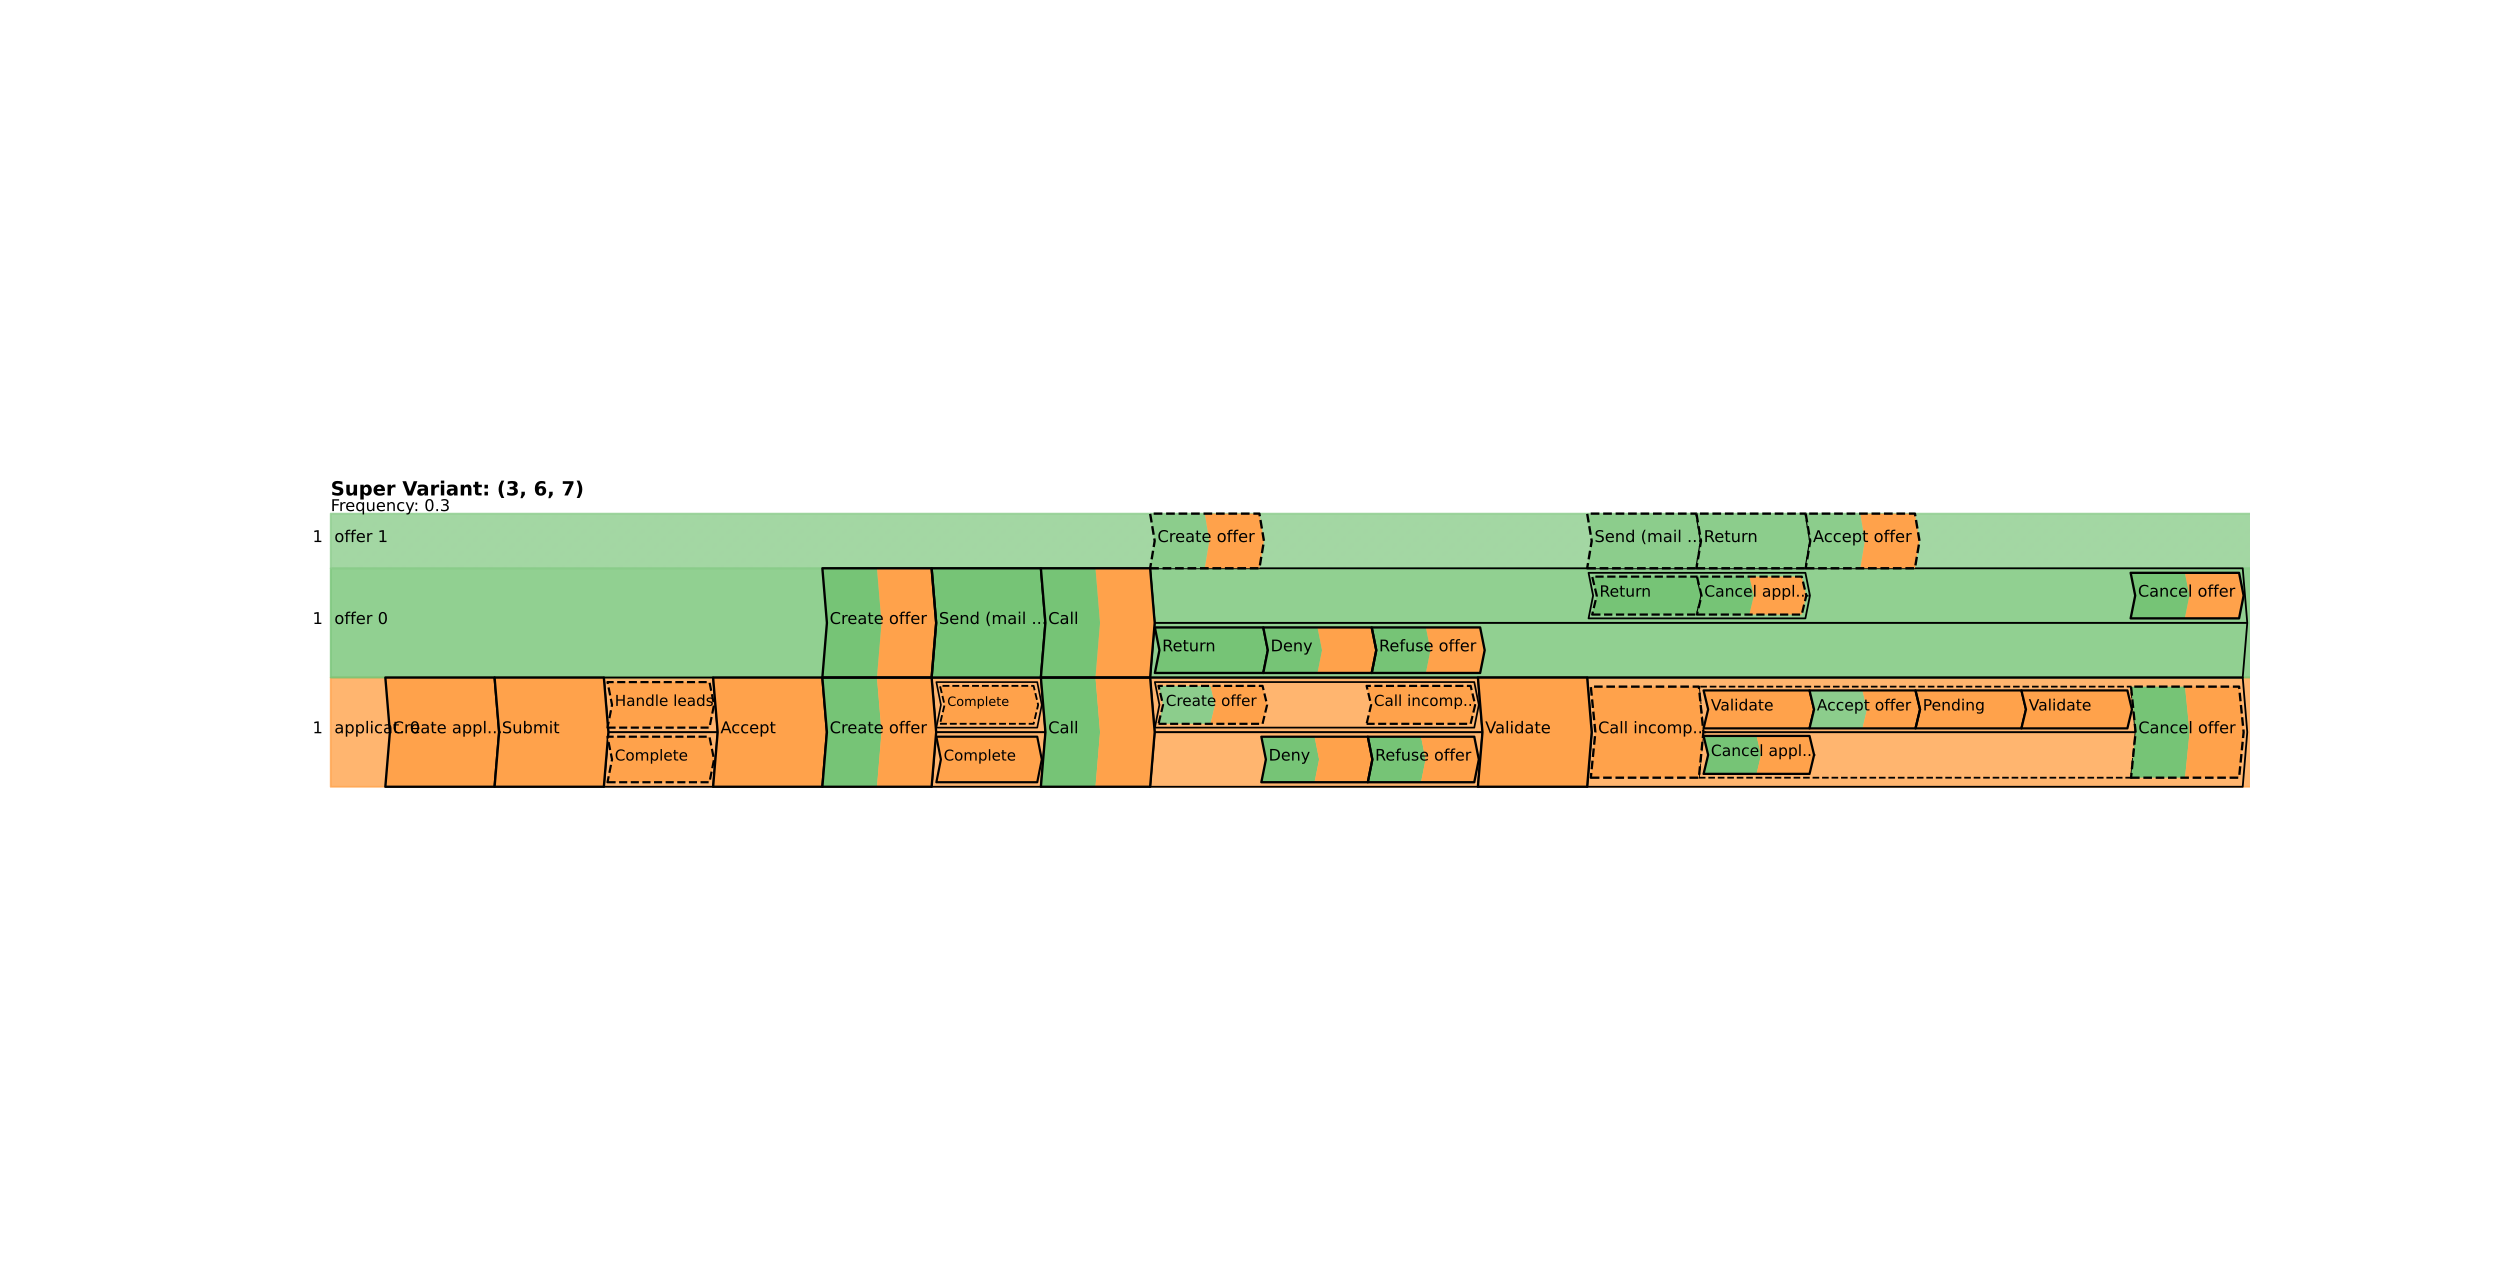 <?xml version="1.0" encoding="utf-8" standalone="no"?>
<!DOCTYPE svg PUBLIC "-//W3C//DTD SVG 1.1//EN"
  "http://www.w3.org/Graphics/SVG/1.1/DTD/svg11.dtd">
<!-- Created with matplotlib (https://matplotlib.org/) -->
<svg height="702pt" version="1.1" viewBox="0 0 1382.4 702" width="1382.4pt" xmlns="http://www.w3.org/2000/svg" xmlns:xlink="http://www.w3.org/1999/xlink">
 <defs>
  <style type="text/css">*{stroke-linecap:butt;stroke-linejoin:round;}</style>
 </defs>
 <g id="figure_1">
  <g id="patch_1">
   <path d="M 0 702 
L 1382.4 702 
L 1382.4 0 
L 0 0 
z
" style="fill:#ffffff;"/>
  </g>
  <g id="axes_1">
   <g id="patch_2">
    <path clip-path="url(#p79cb9d0ab6)" d="M 182.869 435.063 
L 1270.34 435.063 
L 1270.34 374.648 
L 182.869 374.648 
z
" style="fill:#ffa24b;opacity:0.8;stroke:#ffa24b;stroke-linejoin:miter;"/>
   </g>
   <g id="patch_3">
    <path clip-path="url(#p79cb9d0ab6)" d="M 182.869 374.648 
L 1270.34 374.648 
L 1270.34 314.233 
L 182.869 314.233 
z
" style="fill:#76c476;opacity:0.8;stroke:#76c476;stroke-linejoin:miter;"/>
   </g>
   <g id="patch_4">
    <path clip-path="url(#p79cb9d0ab6)" d="M 182.869 314.233 
L 1270.34 314.233 
L 1270.34 284.026 
L 182.869 284.026 
z
" style="fill:url(#h55790d15ba);opacity:0.8;stroke:#8ccd8c;stroke-linejoin:miter;"/>
   </g>
   <g id="patch_5">
    <path clip-path="url(#p79cb9d0ab6)" d="M 333.907 435.063 
L 394.322 435.063 
L 396.839 404.856 
L 394.322 374.648 
L 333.907 374.648 
L 336.424 404.856 
z
" style="fill:none;stroke:#000000;stroke-linejoin:miter;"/>
   </g>
   <g id="patch_6">
    <path clip-path="url(#p79cb9d0ab6)" d="M 515.152 435.063 
L 575.567 435.063 
L 578.084 404.856 
L 575.567 374.648 
L 515.152 374.648 
L 517.669 404.856 
z
" style="fill:none;stroke:#000000;stroke-linejoin:miter;"/>
   </g>
   <g id="patch_7">
    <path clip-path="url(#p79cb9d0ab6)" d="M 517.77 402.339 
L 573.553 402.339 
L 576.07 389.752 
L 573.553 377.166 
L 517.77 377.166 
L 520.287 389.752 
z
" style="fill:none;stroke:#000000;stroke-linejoin:miter;stroke-width:0.923;"/>
   </g>
   <g id="patch_8">
    <path clip-path="url(#p79cb9d0ab6)" d="M 635.982 435.063 
L 817.227 435.063 
L 819.744 404.856 
L 817.227 374.648 
L 635.982 374.648 
L 638.499 404.856 
z
" style="fill:none;stroke:#000000;stroke-linejoin:miter;"/>
   </g>
   <g id="patch_9">
    <path clip-path="url(#p79cb9d0ab6)" d="M 638.6 402.339 
L 815.213 402.339 
L 817.731 389.752 
L 815.213 377.166 
L 638.6 377.166 
L 641.117 389.752 
z
" style="fill:none;stroke:#000000;stroke-linejoin:miter;stroke-width:0.974;"/>
   </g>
   <g id="patch_10">
    <path clip-path="url(#p79cb9d0ab6)" d="M 877.642 435.063 
L 1240.132 435.063 
L 1242.65 404.856 
L 1240.132 374.648 
L 877.642 374.648 
L 880.159 404.856 
z
" style="fill:none;stroke:#000000;stroke-linejoin:miter;"/>
   </g>
   <g id="patch_11">
    <path clip-path="url(#p79cb9d0ab6)" d="M 939.4 430.029 
L 1178.375 430.029 
L 1180.892 404.856 
L 1178.375 379.683 
L 939.4 379.683 
L 941.917 404.856 
z
" style="fill:none;stroke:#000000;stroke-dasharray:3.659,1.582;stroke-dashoffset:0;stroke-linejoin:miter;stroke-width:0.989;"/>
   </g>
   <g id="patch_12">
    <path clip-path="url(#p79cb9d0ab6)" d="M 635.982 374.648 
L 1240.132 374.648 
L 1242.65 344.441 
L 1240.132 314.233 
L 635.982 314.233 
L 638.499 344.441 
z
" style="fill:none;stroke:#000000;stroke-linejoin:miter;"/>
   </g>
   <g id="patch_13">
    <path clip-path="url(#p79cb9d0ab6)" d="M 878.407 341.924 
L 998.311 341.924 
L 1000.828 329.337 
L 998.311 316.751 
L 878.407 316.751 
L 880.925 329.337 
z
" style="fill:none;stroke:#000000;stroke-linejoin:miter;stroke-width:0.992;"/>
   </g>
   <g id="patch_14">
    <path clip-path="url(#p79cb9d0ab6)" d="M 213.077 435.063 
L 273.492 435.063 
L 276.009 404.856 
L 273.492 374.648 
L 213.077 374.648 
L 215.594 404.856 
z
" style="fill:#ffa24b;stroke:#000000;stroke-linejoin:miter;stroke-width:1.3;"/>
   </g>
   <g id="patch_15">
    <path clip-path="url(#p79cb9d0ab6)" d="M 273.492 435.063 
L 333.907 435.063 
L 336.424 404.856 
L 333.907 374.648 
L 273.492 374.648 
L 276.009 404.856 
z
" style="fill:#ffa24b;stroke:#000000;stroke-linejoin:miter;stroke-width:1.3;"/>
   </g>
   <g id="patch_16">
    <path clip-path="url(#p79cb9d0ab6)" d="M 335.921 432.546 
L 392.308 432.546 
L 394.825 419.96 
L 392.308 407.373 
L 335.921 407.373 
L 338.438 419.96 
z
" style="fill:#ffa24b;stroke:#000000;stroke-dasharray:4.489,1.941;stroke-dashoffset:0;stroke-linejoin:miter;stroke-width:1.213;"/>
   </g>
   <g id="patch_17">
    <path clip-path="url(#p79cb9d0ab6)" d="M 335.921 402.339 
L 392.308 402.339 
L 394.825 389.752 
L 392.308 377.166 
L 335.921 377.166 
L 338.438 389.752 
z
" style="fill:#ffa24b;stroke:#000000;stroke-dasharray:4.489,1.941;stroke-dashoffset:0;stroke-linejoin:miter;stroke-width:1.213;"/>
   </g>
   <g id="patch_18">
    <path clip-path="url(#p79cb9d0ab6)" d="M 394.322 435.063 
L 454.737 435.063 
L 457.254 404.856 
L 454.737 374.648 
L 394.322 374.648 
L 396.839 404.856 
z
" style="fill:#ffa24b;stroke:#000000;stroke-linejoin:miter;stroke-width:1.3;"/>
   </g>
   <g id="patch_19">
    <path clip-path="url(#p79cb9d0ab6)" d="M 454.737 435.063 
L 484.944 435.063 
L 487.462 404.856 
L 484.944 374.648 
L 454.737 374.648 
L 457.254 404.856 
z
" style="fill:#76c476;"/>
   </g>
   <g id="patch_20">
    <path clip-path="url(#p79cb9d0ab6)" d="M 484.944 435.063 
L 515.152 435.063 
L 517.669 404.856 
L 515.152 374.648 
L 484.944 374.648 
L 487.462 404.856 
z
" style="fill:#ffa24b;"/>
   </g>
   <g id="patch_21">
    <path clip-path="url(#p79cb9d0ab6)" d="M 517.77 432.546 
L 573.553 432.546 
L 576.07 419.96 
L 573.553 407.373 
L 517.77 407.373 
L 520.287 419.96 
z
" style="fill:#ffa24b;stroke:#000000;stroke-linejoin:miter;stroke-width:1.2;"/>
   </g>
   <g id="patch_22">
    <path clip-path="url(#p79cb9d0ab6)" d="M 519.784 400.241 
L 571.539 400.241 
L 574.057 389.752 
L 571.539 379.263 
L 519.784 379.263 
L 522.301 389.752 
z
" style="fill:#ffa24b;stroke:#000000;stroke-dasharray:3.805,1.645;stroke-dashoffset:0;stroke-linejoin:miter;stroke-width:1.028;"/>
   </g>
   <g id="patch_23">
    <path clip-path="url(#p79cb9d0ab6)" d="M 575.567 435.063 
L 605.774 435.063 
L 608.292 404.856 
L 605.774 374.648 
L 575.567 374.648 
L 578.084 404.856 
z
" style="fill:#76c476;"/>
   </g>
   <g id="patch_24">
    <path clip-path="url(#p79cb9d0ab6)" d="M 605.774 435.063 
L 635.982 435.063 
L 638.499 404.856 
L 635.982 374.648 
L 605.774 374.648 
L 608.292 404.856 
z
" style="fill:#ffa24b;"/>
   </g>
   <g id="patch_25">
    <path clip-path="url(#p79cb9d0ab6)" d="M 697.471 432.546 
L 726.907 432.546 
L 729.424 419.96 
L 726.907 407.373 
L 697.471 407.373 
L 699.988 419.96 
z
" style="fill:#76c476;"/>
   </g>
   <g id="patch_26">
    <path clip-path="url(#p79cb9d0ab6)" d="M 726.907 432.546 
L 756.342 432.546 
L 758.859 419.96 
L 756.342 407.373 
L 726.907 407.373 
L 729.424 419.96 
z
" style="fill:#ffa24b;"/>
   </g>
   <g id="patch_27">
    <path clip-path="url(#p79cb9d0ab6)" d="M 756.342 432.546 
L 785.778 432.546 
L 788.295 419.96 
L 785.778 407.373 
L 756.342 407.373 
L 758.859 419.96 
z
" style="fill:#76c476;"/>
   </g>
   <g id="patch_28">
    <path clip-path="url(#p79cb9d0ab6)" d="M 785.778 432.546 
L 815.213 432.546 
L 817.731 419.96 
L 815.213 407.373 
L 785.778 407.373 
L 788.295 419.96 
z
" style="fill:#ffa24b;"/>
   </g>
   <g id="patch_29">
    <path clip-path="url(#p79cb9d0ab6)" d="M 640.614 400.241 
L 669.378 400.241 
L 671.895 389.752 
L 669.378 379.263 
L 640.614 379.263 
L 643.131 389.752 
z
" style="fill:#8ccd8c;stroke-dasharray:0,0;stroke-dashoffset:0;"/>
   </g>
   <g id="patch_30">
    <path clip-path="url(#p79cb9d0ab6)" d="M 669.378 400.241 
L 698.142 400.241 
L 700.66 389.752 
L 698.142 379.263 
L 669.378 379.263 
L 671.895 389.752 
z
" style="fill:#ffa24b;stroke-dasharray:0,0;stroke-dashoffset:0;"/>
   </g>
   <g id="patch_31">
    <path clip-path="url(#p79cb9d0ab6)" d="M 755.671 400.241 
L 813.199 400.241 
L 815.717 389.752 
L 813.199 379.263 
L 755.671 379.263 
L 758.188 389.752 
z
" style="fill:#ffa24b;stroke:#000000;stroke-dasharray:4.463,1.93;stroke-dashoffset:0;stroke-linejoin:miter;stroke-width:1.206;"/>
   </g>
   <g id="patch_32">
    <path clip-path="url(#p79cb9d0ab6)" d="M 817.227 435.063 
L 877.642 435.063 
L 880.159 404.856 
L 877.642 374.648 
L 817.227 374.648 
L 819.744 404.856 
z
" style="fill:#ffa24b;stroke:#000000;stroke-linejoin:miter;stroke-width:1.3;"/>
   </g>
   <g id="patch_33">
    <path clip-path="url(#p79cb9d0ab6)" d="M 879.656 430.029 
L 939.4 430.029 
L 941.917 404.856 
L 939.4 379.683 
L 879.656 379.683 
L 882.173 404.856 
z
" style="fill:#ffa24b;stroke:#000000;stroke-dasharray:4.757,2.057;stroke-dashoffset:0;stroke-linejoin:miter;stroke-width:1.286;"/>
   </g>
   <g id="patch_34">
    <path clip-path="url(#p79cb9d0ab6)" d="M 942.018 427.931 
L 971.311 427.931 
L 973.828 417.442 
L 971.311 406.954 
L 942.018 406.954 
L 944.535 417.442 
z
" style="fill:#76c476;"/>
   </g>
   <g id="patch_35">
    <path clip-path="url(#p79cb9d0ab6)" d="M 971.311 427.931 
L 1000.603 427.931 
L 1003.121 417.442 
L 1000.603 406.954 
L 971.311 406.954 
L 973.828 417.442 
z
" style="fill:#ffa24b;"/>
   </g>
   <g id="patch_36">
    <path clip-path="url(#p79cb9d0ab6)" d="M 942.018 402.758 
L 1000.603 402.758 
L 1003.121 392.269 
L 1000.603 381.781 
L 942.018 381.781 
L 944.535 392.269 
z
" style="fill:#ffa24b;stroke:#000000;stroke-linejoin:miter;stroke-width:1.247;"/>
   </g>
   <g id="patch_37">
    <path clip-path="url(#p79cb9d0ab6)" d="M 1000.603 402.758 
L 1029.896 402.758 
L 1032.414 392.269 
L 1029.896 381.781 
L 1000.603 381.781 
L 1003.121 392.269 
z
" style="fill:#8ccd8c;"/>
   </g>
   <g id="patch_38">
    <path clip-path="url(#p79cb9d0ab6)" d="M 1029.896 402.758 
L 1059.189 402.758 
L 1061.707 392.269 
L 1059.189 381.781 
L 1029.896 381.781 
L 1032.414 392.269 
z
" style="fill:#ffa24b;"/>
   </g>
   <g id="patch_39">
    <path clip-path="url(#p79cb9d0ab6)" d="M 1059.189 402.758 
L 1117.775 402.758 
L 1120.292 392.269 
L 1117.775 381.781 
L 1059.189 381.781 
L 1061.707 392.269 
z
" style="fill:#ffa24b;stroke:#000000;stroke-linejoin:miter;stroke-width:1.247;"/>
   </g>
   <g id="patch_40">
    <path clip-path="url(#p79cb9d0ab6)" d="M 1117.775 402.758 
L 1176.361 402.758 
L 1178.878 392.269 
L 1176.361 381.781 
L 1117.775 381.781 
L 1120.292 392.269 
z
" style="fill:#ffa24b;stroke:#000000;stroke-linejoin:miter;stroke-width:1.247;"/>
   </g>
   <g id="patch_41">
    <path clip-path="url(#p79cb9d0ab6)" d="M 1178.375 430.029 
L 1208.247 430.029 
L 1210.764 404.856 
L 1208.247 379.683 
L 1178.375 379.683 
L 1180.892 404.856 
z
" style="fill:#76c476;stroke-dasharray:0,0;stroke-dashoffset:0;"/>
   </g>
   <g id="patch_42">
    <path clip-path="url(#p79cb9d0ab6)" d="M 1208.247 430.029 
L 1238.118 430.029 
L 1240.636 404.856 
L 1238.118 379.683 
L 1208.247 379.683 
L 1210.764 404.856 
z
" style="fill:#ffa24b;stroke-dasharray:0,0;stroke-dashoffset:0;"/>
   </g>
   <g id="patch_43">
    <path clip-path="url(#p79cb9d0ab6)" d="M 454.737 374.648 
L 484.944 374.648 
L 487.462 344.441 
L 484.944 314.233 
L 454.737 314.233 
L 457.254 344.441 
z
" style="fill:#76c476;"/>
   </g>
   <g id="patch_44">
    <path clip-path="url(#p79cb9d0ab6)" d="M 484.944 374.648 
L 515.152 374.648 
L 517.669 344.441 
L 515.152 314.233 
L 484.944 314.233 
L 487.462 344.441 
z
" style="fill:#ffa24b;"/>
   </g>
   <g id="patch_45">
    <path clip-path="url(#p79cb9d0ab6)" d="M 515.152 374.648 
L 575.567 374.648 
L 578.084 344.441 
L 575.567 314.233 
L 515.152 314.233 
L 517.669 344.441 
z
" style="fill:#76c476;stroke:#000000;stroke-linejoin:miter;stroke-width:1.3;"/>
   </g>
   <g id="patch_46">
    <path clip-path="url(#p79cb9d0ab6)" d="M 575.567 374.648 
L 605.774 374.648 
L 608.292 344.441 
L 605.774 314.233 
L 575.567 314.233 
L 578.084 344.441 
z
" style="fill:#76c476;"/>
   </g>
   <g id="patch_47">
    <path clip-path="url(#p79cb9d0ab6)" d="M 605.774 374.648 
L 635.982 374.648 
L 638.499 344.441 
L 635.982 314.233 
L 605.774 314.233 
L 608.292 344.441 
z
" style="fill:#ffa24b;"/>
   </g>
   <g id="patch_48">
    <path clip-path="url(#p79cb9d0ab6)" d="M 638.6 372.131 
L 698.552 372.131 
L 701.069 359.545 
L 698.552 346.958 
L 638.6 346.958 
L 641.117 359.545 
z
" style="fill:#76c476;stroke:#000000;stroke-linejoin:miter;stroke-width:1.29;"/>
   </g>
   <g id="patch_49">
    <path clip-path="url(#p79cb9d0ab6)" d="M 698.552 372.131 
L 728.528 372.131 
L 731.045 359.545 
L 728.528 346.958 
L 698.552 346.958 
L 701.069 359.545 
z
" style="fill:#76c476;"/>
   </g>
   <g id="patch_50">
    <path clip-path="url(#p79cb9d0ab6)" d="M 728.528 372.131 
L 758.504 372.131 
L 761.021 359.545 
L 758.504 346.958 
L 728.528 346.958 
L 731.045 359.545 
z
" style="fill:#ffa24b;"/>
   </g>
   <g id="patch_51">
    <path clip-path="url(#p79cb9d0ab6)" d="M 758.504 372.131 
L 788.48 372.131 
L 790.997 359.545 
L 788.48 346.958 
L 758.504 346.958 
L 761.021 359.545 
z
" style="fill:#76c476;"/>
   </g>
   <g id="patch_52">
    <path clip-path="url(#p79cb9d0ab6)" d="M 788.48 372.131 
L 818.456 372.131 
L 820.973 359.545 
L 818.456 346.958 
L 788.48 346.958 
L 790.997 359.545 
z
" style="fill:#ffa24b;"/>
   </g>
   <g id="patch_53">
    <path clip-path="url(#p79cb9d0ab6)" d="M 880.421 339.826 
L 938.359 339.826 
L 940.877 329.337 
L 938.359 318.848 
L 880.421 318.848 
L 882.938 329.337 
z
" style="fill:#76c476;stroke:#000000;stroke-dasharray:4.577,1.979;stroke-dashoffset:0;stroke-linejoin:miter;stroke-width:1.237;"/>
   </g>
   <g id="patch_54">
    <path clip-path="url(#p79cb9d0ab6)" d="M 938.359 339.826 
L 967.328 339.826 
L 969.846 329.337 
L 967.328 318.848 
L 938.359 318.848 
L 940.877 329.337 
z
" style="fill:#76c476;stroke-dasharray:0,0;stroke-dashoffset:0;"/>
   </g>
   <g id="patch_55">
    <path clip-path="url(#p79cb9d0ab6)" d="M 967.328 339.826 
L 996.297 339.826 
L 998.815 329.337 
L 996.297 318.848 
L 967.328 318.848 
L 969.846 329.337 
z
" style="fill:#ffa24b;stroke-dasharray:0,0;stroke-dashoffset:0;"/>
   </g>
   <g id="patch_56">
    <path clip-path="url(#p79cb9d0ab6)" d="M 1178.167 341.924 
L 1208.143 341.924 
L 1210.66 329.337 
L 1208.143 316.751 
L 1178.167 316.751 
L 1180.684 329.337 
z
" style="fill:#76c476;"/>
   </g>
   <g id="patch_57">
    <path clip-path="url(#p79cb9d0ab6)" d="M 1208.143 341.924 
L 1238.118 341.924 
L 1240.636 329.337 
L 1238.118 316.751 
L 1208.143 316.751 
L 1210.66 329.337 
z
" style="fill:#ffa24b;"/>
   </g>
   <g id="patch_58">
    <path clip-path="url(#p79cb9d0ab6)" d="M 635.982 314.233 
L 666.189 314.233 
L 668.707 299.13 
L 666.189 284.026 
L 635.982 284.026 
L 638.499 299.13 
z
" style="fill:#8ccd8c;stroke-dasharray:0,0;stroke-dashoffset:0;"/>
   </g>
   <g id="patch_59">
    <path clip-path="url(#p79cb9d0ab6)" d="M 666.189 314.233 
L 696.397 314.233 
L 698.914 299.13 
L 696.397 284.026 
L 666.189 284.026 
L 668.707 299.13 
z
" style="fill:#ffa24b;stroke-dasharray:0,0;stroke-dashoffset:0;"/>
   </g>
   <g id="patch_60">
    <path clip-path="url(#p79cb9d0ab6)" d="M 877.642 314.233 
L 938.057 314.233 
L 940.574 299.13 
L 938.057 284.026 
L 877.642 284.026 
L 880.159 299.13 
z
" style="fill:#8ccd8c;stroke:#000000;stroke-dasharray:4.81,2.08;stroke-dashoffset:0;stroke-linejoin:miter;stroke-width:1.3;"/>
   </g>
   <g id="patch_61">
    <path clip-path="url(#p79cb9d0ab6)" d="M 938.057 314.233 
L 998.472 314.233 
L 1000.989 299.13 
L 998.472 284.026 
L 938.057 284.026 
L 940.574 299.13 
z
" style="fill:#8ccd8c;stroke:#000000;stroke-dasharray:4.81,2.08;stroke-dashoffset:0;stroke-linejoin:miter;stroke-width:1.3;"/>
   </g>
   <g id="patch_62">
    <path clip-path="url(#p79cb9d0ab6)" d="M 998.472 314.233 
L 1028.68 314.233 
L 1031.197 299.13 
L 1028.68 284.026 
L 998.472 284.026 
L 1000.989 299.13 
z
" style="fill:#8ccd8c;stroke-dasharray:0,0;stroke-dashoffset:0;"/>
   </g>
   <g id="patch_63">
    <path clip-path="url(#p79cb9d0ab6)" d="M 1028.68 314.233 
L 1058.887 314.233 
L 1061.405 299.13 
L 1058.887 284.026 
L 1028.68 284.026 
L 1031.197 299.13 
z
" style="fill:#ffa24b;stroke-dasharray:0,0;stroke-dashoffset:0;"/>
   </g>
   <g id="text_1">
    <!-- 1 -->
    <g transform="translate(172.8 405.46)scale(0.09 -0.09)">
     <defs>
      <path d="M 12.406 8.297 
L 28.516 8.297 
L 28.516 63.922 
L 10.984 60.406 
L 10.984 69.391 
L 28.422 72.906 
L 38.281 72.906 
L 38.281 8.297 
L 54.391 8.297 
L 54.391 0 
L 12.406 0 
z
" id="DejaVuSans-49"/>
     </defs>
     <use xlink:href="#DejaVuSans-49"/>
    </g>
   </g>
   <g id="text_2">
    <!-- applicat. 0 -->
    <g transform="translate(184.883 405.46)scale(0.09 -0.09)">
     <defs>
      <path d="M 34.281 27.484 
Q 23.391 27.484 19.188 25 
Q 14.984 22.516 14.984 16.5 
Q 14.984 11.719 18.141 8.906 
Q 21.297 6.109 26.703 6.109 
Q 34.188 6.109 38.703 11.406 
Q 43.219 16.703 43.219 25.484 
L 43.219 27.484 
z
M 52.203 31.203 
L 52.203 0 
L 43.219 0 
L 43.219 8.297 
Q 40.141 3.328 35.547 0.953 
Q 30.953 -1.422 24.312 -1.422 
Q 15.922 -1.422 10.953 3.297 
Q 6 8.016 6 15.922 
Q 6 25.141 12.172 29.828 
Q 18.359 34.516 30.609 34.516 
L 43.219 34.516 
L 43.219 35.406 
Q 43.219 41.609 39.141 45 
Q 35.062 48.391 27.688 48.391 
Q 23 48.391 18.547 47.266 
Q 14.109 46.141 10.016 43.891 
L 10.016 52.203 
Q 14.938 54.109 19.578 55.047 
Q 24.219 56 28.609 56 
Q 40.484 56 46.344 49.844 
Q 52.203 43.703 52.203 31.203 
z
" id="DejaVuSans-97"/>
      <path d="M 18.109 8.203 
L 18.109 -20.797 
L 9.078 -20.797 
L 9.078 54.688 
L 18.109 54.688 
L 18.109 46.391 
Q 20.953 51.266 25.266 53.625 
Q 29.594 56 35.594 56 
Q 45.562 56 51.781 48.094 
Q 58.016 40.188 58.016 27.297 
Q 58.016 14.406 51.781 6.484 
Q 45.562 -1.422 35.594 -1.422 
Q 29.594 -1.422 25.266 0.953 
Q 20.953 3.328 18.109 8.203 
z
M 48.688 27.297 
Q 48.688 37.203 44.609 42.844 
Q 40.531 48.484 33.406 48.484 
Q 26.266 48.484 22.188 42.844 
Q 18.109 37.203 18.109 27.297 
Q 18.109 17.391 22.188 11.75 
Q 26.266 6.109 33.406 6.109 
Q 40.531 6.109 44.609 11.75 
Q 48.688 17.391 48.688 27.297 
z
" id="DejaVuSans-112"/>
      <path d="M 9.422 75.984 
L 18.406 75.984 
L 18.406 0 
L 9.422 0 
z
" id="DejaVuSans-108"/>
      <path d="M 9.422 54.688 
L 18.406 54.688 
L 18.406 0 
L 9.422 0 
z
M 9.422 75.984 
L 18.406 75.984 
L 18.406 64.594 
L 9.422 64.594 
z
" id="DejaVuSans-105"/>
      <path d="M 48.781 52.594 
L 48.781 44.188 
Q 44.969 46.297 41.141 47.344 
Q 37.312 48.391 33.406 48.391 
Q 24.656 48.391 19.812 42.844 
Q 14.984 37.312 14.984 27.297 
Q 14.984 17.281 19.812 11.734 
Q 24.656 6.203 33.406 6.203 
Q 37.312 6.203 41.141 7.25 
Q 44.969 8.297 48.781 10.406 
L 48.781 2.094 
Q 45.016 0.344 40.984 -0.531 
Q 36.969 -1.422 32.422 -1.422 
Q 20.062 -1.422 12.781 6.344 
Q 5.516 14.109 5.516 27.297 
Q 5.516 40.672 12.859 48.328 
Q 20.219 56 33.016 56 
Q 37.156 56 41.109 55.141 
Q 45.062 54.297 48.781 52.594 
z
" id="DejaVuSans-99"/>
      <path d="M 18.312 70.219 
L 18.312 54.688 
L 36.812 54.688 
L 36.812 47.703 
L 18.312 47.703 
L 18.312 18.016 
Q 18.312 11.328 20.141 9.422 
Q 21.969 7.516 27.594 7.516 
L 36.812 7.516 
L 36.812 0 
L 27.594 0 
Q 17.188 0 13.234 3.875 
Q 9.281 7.766 9.281 18.016 
L 9.281 47.703 
L 2.688 47.703 
L 2.688 54.688 
L 9.281 54.688 
L 9.281 70.219 
z
" id="DejaVuSans-116"/>
      <path d="M 10.688 12.406 
L 21 12.406 
L 21 0 
L 10.688 0 
z
" id="DejaVuSans-46"/>
      <path id="DejaVuSans-32"/>
      <path d="M 31.781 66.406 
Q 24.172 66.406 20.328 58.906 
Q 16.5 51.422 16.5 36.375 
Q 16.5 21.391 20.328 13.891 
Q 24.172 6.391 31.781 6.391 
Q 39.453 6.391 43.281 13.891 
Q 47.125 21.391 47.125 36.375 
Q 47.125 51.422 43.281 58.906 
Q 39.453 66.406 31.781 66.406 
z
M 31.781 74.219 
Q 44.047 74.219 50.516 64.516 
Q 56.984 54.828 56.984 36.375 
Q 56.984 17.969 50.516 8.266 
Q 44.047 -1.422 31.781 -1.422 
Q 19.531 -1.422 13.062 8.266 
Q 6.594 17.969 6.594 36.375 
Q 6.594 54.828 13.062 64.516 
Q 19.531 74.219 31.781 74.219 
z
" id="DejaVuSans-48"/>
     </defs>
     <use xlink:href="#DejaVuSans-97"/>
     <use x="61.279" xlink:href="#DejaVuSans-112"/>
     <use x="124.756" xlink:href="#DejaVuSans-112"/>
     <use x="188.232" xlink:href="#DejaVuSans-108"/>
     <use x="216.016" xlink:href="#DejaVuSans-105"/>
     <use x="243.799" xlink:href="#DejaVuSans-99"/>
     <use x="298.779" xlink:href="#DejaVuSans-97"/>
     <use x="360.059" xlink:href="#DejaVuSans-116"/>
     <use x="399.268" xlink:href="#DejaVuSans-46"/>
     <use x="431.055" xlink:href="#DejaVuSans-32"/>
     <use x="462.842" xlink:href="#DejaVuSans-48"/>
    </g>
   </g>
   <g id="text_3">
    <!-- 1 -->
    <g transform="translate(172.8 345.045)scale(0.09 -0.09)">
     <use xlink:href="#DejaVuSans-49"/>
    </g>
   </g>
   <g id="text_4">
    <!-- offer 0 -->
    <g transform="translate(184.883 345.045)scale(0.09 -0.09)">
     <defs>
      <path d="M 30.609 48.391 
Q 23.391 48.391 19.188 42.75 
Q 14.984 37.109 14.984 27.297 
Q 14.984 17.484 19.156 11.844 
Q 23.344 6.203 30.609 6.203 
Q 37.797 6.203 41.984 11.859 
Q 46.188 17.531 46.188 27.297 
Q 46.188 37.016 41.984 42.703 
Q 37.797 48.391 30.609 48.391 
z
M 30.609 56 
Q 42.328 56 49.016 48.375 
Q 55.719 40.766 55.719 27.297 
Q 55.719 13.875 49.016 6.219 
Q 42.328 -1.422 30.609 -1.422 
Q 18.844 -1.422 12.172 6.219 
Q 5.516 13.875 5.516 27.297 
Q 5.516 40.766 12.172 48.375 
Q 18.844 56 30.609 56 
z
" id="DejaVuSans-111"/>
      <path d="M 37.109 75.984 
L 37.109 68.5 
L 28.516 68.5 
Q 23.688 68.5 21.797 66.547 
Q 19.922 64.594 19.922 59.516 
L 19.922 54.688 
L 34.719 54.688 
L 34.719 47.703 
L 19.922 47.703 
L 19.922 0 
L 10.891 0 
L 10.891 47.703 
L 2.297 47.703 
L 2.297 54.688 
L 10.891 54.688 
L 10.891 58.5 
Q 10.891 67.625 15.141 71.797 
Q 19.391 75.984 28.609 75.984 
z
" id="DejaVuSans-102"/>
      <path d="M 56.203 29.594 
L 56.203 25.203 
L 14.891 25.203 
Q 15.484 15.922 20.484 11.062 
Q 25.484 6.203 34.422 6.203 
Q 39.594 6.203 44.453 7.469 
Q 49.312 8.734 54.109 11.281 
L 54.109 2.781 
Q 49.266 0.734 44.188 -0.344 
Q 39.109 -1.422 33.891 -1.422 
Q 20.797 -1.422 13.156 6.188 
Q 5.516 13.812 5.516 26.812 
Q 5.516 40.234 12.766 48.109 
Q 20.016 56 32.328 56 
Q 43.359 56 49.781 48.891 
Q 56.203 41.797 56.203 29.594 
z
M 47.219 32.234 
Q 47.125 39.594 43.094 43.984 
Q 39.062 48.391 32.422 48.391 
Q 24.906 48.391 20.391 44.141 
Q 15.875 39.891 15.188 32.172 
z
" id="DejaVuSans-101"/>
      <path d="M 41.109 46.297 
Q 39.594 47.172 37.812 47.578 
Q 36.031 48 33.891 48 
Q 26.266 48 22.188 43.047 
Q 18.109 38.094 18.109 28.812 
L 18.109 0 
L 9.078 0 
L 9.078 54.688 
L 18.109 54.688 
L 18.109 46.188 
Q 20.953 51.172 25.484 53.578 
Q 30.031 56 36.531 56 
Q 37.453 56 38.578 55.875 
Q 39.703 55.766 41.062 55.516 
z
" id="DejaVuSans-114"/>
     </defs>
     <use xlink:href="#DejaVuSans-111"/>
     <use x="61.182" xlink:href="#DejaVuSans-102"/>
     <use x="96.387" xlink:href="#DejaVuSans-102"/>
     <use x="131.592" xlink:href="#DejaVuSans-101"/>
     <use x="193.115" xlink:href="#DejaVuSans-114"/>
     <use x="234.229" xlink:href="#DejaVuSans-32"/>
     <use x="266.016" xlink:href="#DejaVuSans-48"/>
    </g>
   </g>
   <g id="text_5">
    <!-- 1 -->
    <g transform="translate(172.8 299.734)scale(0.09 -0.09)">
     <use xlink:href="#DejaVuSans-49"/>
    </g>
   </g>
   <g id="text_6">
    <!-- offer 1 -->
    <g transform="translate(184.883 299.734)scale(0.09 -0.09)">
     <use xlink:href="#DejaVuSans-111"/>
     <use x="61.182" xlink:href="#DejaVuSans-102"/>
     <use x="96.387" xlink:href="#DejaVuSans-102"/>
     <use x="131.592" xlink:href="#DejaVuSans-101"/>
     <use x="193.115" xlink:href="#DejaVuSans-114"/>
     <use x="234.229" xlink:href="#DejaVuSans-32"/>
     <use x="266.016" xlink:href="#DejaVuSans-49"/>
    </g>
   </g>
   <g id="text_7">
    <!-- Frequency: 0.3 -->
    <g transform="translate(182.869 282.616)scale(0.09 -0.09)">
     <defs>
      <path d="M 9.812 72.906 
L 51.703 72.906 
L 51.703 64.594 
L 19.672 64.594 
L 19.672 43.109 
L 48.578 43.109 
L 48.578 34.812 
L 19.672 34.812 
L 19.672 0 
L 9.812 0 
z
" id="DejaVuSans-70"/>
      <path d="M 14.797 27.297 
Q 14.797 17.391 18.875 11.75 
Q 22.953 6.109 30.078 6.109 
Q 37.203 6.109 41.297 11.75 
Q 45.406 17.391 45.406 27.297 
Q 45.406 37.203 41.297 42.844 
Q 37.203 48.484 30.078 48.484 
Q 22.953 48.484 18.875 42.844 
Q 14.797 37.203 14.797 27.297 
z
M 45.406 8.203 
Q 42.578 3.328 38.25 0.953 
Q 33.938 -1.422 27.875 -1.422 
Q 17.969 -1.422 11.734 6.484 
Q 5.516 14.406 5.516 27.297 
Q 5.516 40.188 11.734 48.094 
Q 17.969 56 27.875 56 
Q 33.938 56 38.25 53.625 
Q 42.578 51.266 45.406 46.391 
L 45.406 54.688 
L 54.391 54.688 
L 54.391 -20.797 
L 45.406 -20.797 
z
" id="DejaVuSans-113"/>
      <path d="M 8.5 21.578 
L 8.5 54.688 
L 17.484 54.688 
L 17.484 21.922 
Q 17.484 14.156 20.5 10.266 
Q 23.531 6.391 29.594 6.391 
Q 36.859 6.391 41.078 11.031 
Q 45.312 15.672 45.312 23.688 
L 45.312 54.688 
L 54.297 54.688 
L 54.297 0 
L 45.312 0 
L 45.312 8.406 
Q 42.047 3.422 37.719 1 
Q 33.406 -1.422 27.688 -1.422 
Q 18.266 -1.422 13.375 4.438 
Q 8.5 10.297 8.5 21.578 
z
M 31.109 56 
z
" id="DejaVuSans-117"/>
      <path d="M 54.891 33.016 
L 54.891 0 
L 45.906 0 
L 45.906 32.719 
Q 45.906 40.484 42.875 44.328 
Q 39.844 48.188 33.797 48.188 
Q 26.516 48.188 22.312 43.547 
Q 18.109 38.922 18.109 30.906 
L 18.109 0 
L 9.078 0 
L 9.078 54.688 
L 18.109 54.688 
L 18.109 46.188 
Q 21.344 51.125 25.703 53.562 
Q 30.078 56 35.797 56 
Q 45.219 56 50.047 50.172 
Q 54.891 44.344 54.891 33.016 
z
" id="DejaVuSans-110"/>
      <path d="M 32.172 -5.078 
Q 28.375 -14.844 24.75 -17.812 
Q 21.141 -20.797 15.094 -20.797 
L 7.906 -20.797 
L 7.906 -13.281 
L 13.188 -13.281 
Q 16.891 -13.281 18.938 -11.516 
Q 21 -9.766 23.484 -3.219 
L 25.094 0.875 
L 2.984 54.688 
L 12.5 54.688 
L 29.594 11.922 
L 46.688 54.688 
L 56.203 54.688 
z
" id="DejaVuSans-121"/>
      <path d="M 11.719 12.406 
L 22.016 12.406 
L 22.016 0 
L 11.719 0 
z
M 11.719 51.703 
L 22.016 51.703 
L 22.016 39.312 
L 11.719 39.312 
z
" id="DejaVuSans-58"/>
      <path d="M 40.578 39.312 
Q 47.656 37.797 51.625 33 
Q 55.609 28.219 55.609 21.188 
Q 55.609 10.406 48.188 4.484 
Q 40.766 -1.422 27.094 -1.422 
Q 22.516 -1.422 17.656 -0.516 
Q 12.797 0.391 7.625 2.203 
L 7.625 11.719 
Q 11.719 9.328 16.594 8.109 
Q 21.484 6.891 26.812 6.891 
Q 36.078 6.891 40.938 10.547 
Q 45.797 14.203 45.797 21.188 
Q 45.797 27.641 41.281 31.266 
Q 36.766 34.906 28.719 34.906 
L 20.219 34.906 
L 20.219 43.016 
L 29.109 43.016 
Q 36.375 43.016 40.234 45.922 
Q 44.094 48.828 44.094 54.297 
Q 44.094 59.906 40.109 62.906 
Q 36.141 65.922 28.719 65.922 
Q 24.656 65.922 20.016 65.031 
Q 15.375 64.156 9.812 62.312 
L 9.812 71.094 
Q 15.438 72.656 20.344 73.438 
Q 25.25 74.219 29.594 74.219 
Q 40.828 74.219 47.359 69.109 
Q 53.906 64.016 53.906 55.328 
Q 53.906 49.266 50.438 45.094 
Q 46.969 40.922 40.578 39.312 
z
" id="DejaVuSans-51"/>
     </defs>
     <use xlink:href="#DejaVuSans-70"/>
     <use x="50.27" xlink:href="#DejaVuSans-114"/>
     <use x="89.133" xlink:href="#DejaVuSans-101"/>
     <use x="150.656" xlink:href="#DejaVuSans-113"/>
     <use x="214.133" xlink:href="#DejaVuSans-117"/>
     <use x="277.512" xlink:href="#DejaVuSans-101"/>
     <use x="339.035" xlink:href="#DejaVuSans-110"/>
     <use x="402.414" xlink:href="#DejaVuSans-99"/>
     <use x="457.395" xlink:href="#DejaVuSans-121"/>
     <use x="509.324" xlink:href="#DejaVuSans-58"/>
     <use x="543.016" xlink:href="#DejaVuSans-32"/>
     <use x="574.803" xlink:href="#DejaVuSans-48"/>
     <use x="638.426" xlink:href="#DejaVuSans-46"/>
     <use x="670.213" xlink:href="#DejaVuSans-51"/>
    </g>
   </g>
   <g id="text_8">
    <!-- Super Variant: (3, 6, 7) -->
    <g transform="translate(182.869 273.957)scale(0.108 -0.108)">
     <defs>
      <path d="M 59.906 70.609 
L 59.906 55.172 
Q 53.906 57.859 48.188 59.219 
Q 42.484 60.594 37.406 60.594 
Q 30.672 60.594 27.438 58.734 
Q 24.219 56.891 24.219 52.984 
Q 24.219 50.047 26.391 48.406 
Q 28.562 46.781 34.281 45.609 
L 42.281 44 
Q 54.438 41.547 59.562 36.562 
Q 64.703 31.594 64.703 22.406 
Q 64.703 10.359 57.547 4.469 
Q 50.391 -1.422 35.688 -1.422 
Q 28.766 -1.422 21.781 -0.094 
Q 14.797 1.219 7.812 3.812 
L 7.812 19.672 
Q 14.797 15.969 21.312 14.078 
Q 27.828 12.203 33.891 12.203 
Q 40.047 12.203 43.312 14.25 
Q 46.578 16.312 46.578 20.125 
Q 46.578 23.531 44.359 25.391 
Q 42.141 27.25 35.5 28.719 
L 28.219 30.328 
Q 17.281 32.672 12.219 37.797 
Q 7.172 42.922 7.172 51.609 
Q 7.172 62.5 14.203 68.359 
Q 21.234 74.219 34.422 74.219 
Q 40.438 74.219 46.781 73.312 
Q 53.125 72.406 59.906 70.609 
z
" id="DejaVuSans-Bold-83"/>
      <path d="M 7.812 21.297 
L 7.812 54.688 
L 25.391 54.688 
L 25.391 49.219 
Q 25.391 44.781 25.344 38.062 
Q 25.297 31.344 25.297 29.109 
Q 25.297 22.516 25.641 19.609 
Q 25.984 16.703 26.812 15.375 
Q 27.875 13.672 29.609 12.734 
Q 31.344 11.812 33.594 11.812 
Q 39.062 11.812 42.188 16.016 
Q 45.312 20.219 45.312 27.688 
L 45.312 54.688 
L 62.797 54.688 
L 62.797 0 
L 45.312 0 
L 45.312 7.906 
Q 41.359 3.125 36.938 0.844 
Q 32.516 -1.422 27.203 -1.422 
Q 17.719 -1.422 12.766 4.391 
Q 7.812 10.203 7.812 21.297 
z
" id="DejaVuSans-Bold-117"/>
      <path d="M 25.875 7.906 
L 25.875 -20.797 
L 8.406 -20.797 
L 8.406 54.688 
L 25.875 54.688 
L 25.875 46.688 
Q 29.5 51.469 33.891 53.734 
Q 38.281 56 44 56 
Q 54.109 56 60.594 47.969 
Q 67.094 39.938 67.094 27.297 
Q 67.094 14.656 60.594 6.609 
Q 54.109 -1.422 44 -1.422 
Q 38.281 -1.422 33.891 0.844 
Q 29.5 3.125 25.875 7.906 
z
M 37.5 43.312 
Q 31.891 43.312 28.875 39.188 
Q 25.875 35.062 25.875 27.297 
Q 25.875 19.531 28.875 15.406 
Q 31.891 11.281 37.5 11.281 
Q 43.109 11.281 46.062 15.375 
Q 49.031 19.484 49.031 27.297 
Q 49.031 35.109 46.062 39.203 
Q 43.109 43.312 37.5 43.312 
z
" id="DejaVuSans-Bold-112"/>
      <path d="M 62.984 27.484 
L 62.984 22.516 
L 22.125 22.516 
Q 22.75 16.359 26.562 13.281 
Q 30.375 10.203 37.203 10.203 
Q 42.719 10.203 48.5 11.844 
Q 54.297 13.484 60.406 16.797 
L 60.406 3.328 
Q 54.203 0.984 48 -0.219 
Q 41.797 -1.422 35.594 -1.422 
Q 20.75 -1.422 12.516 6.125 
Q 4.297 13.672 4.297 27.297 
Q 4.297 40.672 12.375 48.328 
Q 20.453 56 34.625 56 
Q 47.516 56 55.25 48.234 
Q 62.984 40.484 62.984 27.484 
z
M 45.016 33.297 
Q 45.016 38.281 42.109 41.328 
Q 39.203 44.391 34.516 44.391 
Q 29.438 44.391 26.266 41.531 
Q 23.094 38.672 22.312 33.297 
z
" id="DejaVuSans-Bold-101"/>
      <path d="M 49.031 39.797 
Q 46.734 40.875 44.453 41.375 
Q 42.188 41.891 39.891 41.891 
Q 33.156 41.891 29.516 37.562 
Q 25.875 33.25 25.875 25.203 
L 25.875 0 
L 8.406 0 
L 8.406 54.688 
L 25.875 54.688 
L 25.875 45.703 
Q 29.25 51.078 33.609 53.531 
Q 37.984 56 44.094 56 
Q 44.969 56 45.984 55.922 
Q 47.016 55.859 48.969 55.609 
z
" id="DejaVuSans-Bold-114"/>
      <path id="DejaVuSans-Bold-32"/>
      <path d="M 0.484 72.906 
L 19.391 72.906 
L 38.719 19.094 
L 58.016 72.906 
L 76.906 72.906 
L 49.906 0 
L 27.484 0 
z
" id="DejaVuSans-Bold-86"/>
      <path d="M 32.906 24.609 
Q 27.438 24.609 24.672 22.75 
Q 21.922 20.906 21.922 17.281 
Q 21.922 13.969 24.141 12.078 
Q 26.375 10.203 30.328 10.203 
Q 35.25 10.203 38.625 13.734 
Q 42 17.281 42 22.609 
L 42 24.609 
z
M 59.625 31.203 
L 59.625 0 
L 42 0 
L 42 8.109 
Q 38.484 3.125 34.078 0.844 
Q 29.688 -1.422 23.391 -1.422 
Q 14.891 -1.422 9.594 3.531 
Q 4.297 8.5 4.297 16.406 
Q 4.297 26.031 10.906 30.516 
Q 17.531 35.016 31.688 35.016 
L 42 35.016 
L 42 36.375 
Q 42 40.531 38.719 42.453 
Q 35.453 44.391 28.516 44.391 
Q 22.906 44.391 18.062 43.266 
Q 13.234 42.141 9.078 39.891 
L 9.078 53.219 
Q 14.703 54.594 20.359 55.297 
Q 26.031 56 31.688 56 
Q 46.484 56 53.047 50.172 
Q 59.625 44.344 59.625 31.203 
z
" id="DejaVuSans-Bold-97"/>
      <path d="M 8.406 54.688 
L 25.875 54.688 
L 25.875 0 
L 8.406 0 
z
M 8.406 75.984 
L 25.875 75.984 
L 25.875 61.719 
L 8.406 61.719 
z
" id="DejaVuSans-Bold-105"/>
      <path d="M 63.375 33.297 
L 63.375 0 
L 45.797 0 
L 45.797 5.422 
L 45.797 25.484 
Q 45.797 32.562 45.484 35.25 
Q 45.172 37.938 44.391 39.203 
Q 43.359 40.922 41.594 41.875 
Q 39.844 42.828 37.594 42.828 
Q 32.125 42.828 29 38.594 
Q 25.875 34.375 25.875 26.906 
L 25.875 0 
L 8.406 0 
L 8.406 54.688 
L 25.875 54.688 
L 25.875 46.688 
Q 29.828 51.469 34.266 53.734 
Q 38.719 56 44.094 56 
Q 53.562 56 58.469 50.188 
Q 63.375 44.391 63.375 33.297 
z
" id="DejaVuSans-Bold-110"/>
      <path d="M 27.484 70.219 
L 27.484 54.688 
L 45.516 54.688 
L 45.516 42.188 
L 27.484 42.188 
L 27.484 19 
Q 27.484 15.188 29 13.844 
Q 30.516 12.5 35.016 12.5 
L 44 12.5 
L 44 0 
L 29 0 
Q 18.656 0 14.328 4.312 
Q 10.016 8.641 10.016 19 
L 10.016 42.188 
L 1.312 42.188 
L 1.312 54.688 
L 10.016 54.688 
L 10.016 70.219 
z
" id="DejaVuSans-Bold-116"/>
      <path d="M 11.188 54.688 
L 28.812 54.688 
L 28.812 35.797 
L 11.188 35.797 
z
M 11.188 18.891 
L 28.812 18.891 
L 28.812 0 
L 11.188 0 
z
" id="DejaVuSans-Bold-58"/>
      <path d="M 37.703 -13.188 
L 23.188 -13.188 
Q 15.719 -1.125 12.156 9.734 
Q 8.594 20.609 8.594 31.297 
Q 8.594 42 12.172 52.953 
Q 15.766 63.922 23.188 75.875 
L 37.703 75.875 
Q 31.453 64.312 28.328 53.25 
Q 25.203 42.188 25.203 31.391 
Q 25.203 20.609 28.297 9.516 
Q 31.391 -1.562 37.703 -13.188 
z
" id="DejaVuSans-Bold-40"/>
      <path d="M 46.578 39.312 
Q 53.953 37.406 57.781 32.688 
Q 61.625 27.984 61.625 20.703 
Q 61.625 9.859 53.312 4.219 
Q 45.016 -1.422 29.109 -1.422 
Q 23.484 -1.422 17.844 -0.516 
Q 12.203 0.391 6.688 2.203 
L 6.688 16.703 
Q 11.969 14.062 17.156 12.719 
Q 22.359 11.375 27.391 11.375 
Q 34.859 11.375 38.844 13.953 
Q 42.828 16.547 42.828 21.391 
Q 42.828 26.375 38.75 28.938 
Q 34.672 31.5 26.703 31.5 
L 19.188 31.5 
L 19.188 43.609 
L 27.094 43.609 
Q 34.188 43.609 37.641 45.828 
Q 41.109 48.047 41.109 52.594 
Q 41.109 56.781 37.734 59.078 
Q 34.375 61.375 28.219 61.375 
Q 23.688 61.375 19.047 60.344 
Q 14.406 59.328 9.812 57.328 
L 9.812 71.094 
Q 15.375 72.656 20.844 73.438 
Q 26.312 74.219 31.594 74.219 
Q 45.797 74.219 52.844 69.547 
Q 59.906 64.891 59.906 55.516 
Q 59.906 49.125 56.531 45.047 
Q 53.172 40.969 46.578 39.312 
z
" id="DejaVuSans-Bold-51"/>
      <path d="M 10.203 18.891 
L 27.781 18.891 
L 27.781 4 
L 15.719 -14.203 
L 5.328 -14.203 
L 10.203 4 
z
" id="DejaVuSans-Bold-44"/>
      <path d="M 36.188 35.984 
Q 31.25 35.984 28.781 32.781 
Q 26.312 29.594 26.312 23.188 
Q 26.312 16.797 28.781 13.594 
Q 31.25 10.406 36.188 10.406 
Q 41.156 10.406 43.625 13.594 
Q 46.094 16.797 46.094 23.188 
Q 46.094 29.594 43.625 32.781 
Q 41.156 35.984 36.188 35.984 
z
M 59.422 71 
L 59.422 57.516 
Q 54.781 59.719 50.672 60.766 
Q 46.578 61.812 42.672 61.812 
Q 34.281 61.812 29.594 57.141 
Q 24.906 52.484 24.125 43.312 
Q 27.344 45.703 31.094 46.891 
Q 34.859 48.094 39.312 48.094 
Q 50.484 48.094 57.344 41.547 
Q 64.203 35.016 64.203 24.422 
Q 64.203 12.703 56.531 5.641 
Q 48.875 -1.422 35.984 -1.422 
Q 21.781 -1.422 13.984 8.172 
Q 6.203 17.781 6.203 35.406 
Q 6.203 53.469 15.312 63.797 
Q 24.422 74.125 40.281 74.125 
Q 45.312 74.125 50.047 73.344 
Q 54.781 72.562 59.422 71 
z
" id="DejaVuSans-Bold-54"/>
      <path d="M 6.688 72.906 
L 61.625 72.906 
L 61.625 62.312 
L 33.203 0 
L 14.891 0 
L 41.797 59.078 
L 6.688 59.078 
z
" id="DejaVuSans-Bold-55"/>
      <path d="M 8.016 -13.188 
Q 14.266 -1.562 17.391 9.516 
Q 20.516 20.609 20.516 31.391 
Q 20.516 42.188 17.391 53.25 
Q 14.266 64.312 8.016 75.875 
L 22.516 75.875 
Q 29.938 63.922 33.516 52.953 
Q 37.109 42 37.109 31.297 
Q 37.109 20.609 33.547 9.734 
Q 29.984 -1.125 22.516 -13.188 
z
" id="DejaVuSans-Bold-41"/>
     </defs>
     <use xlink:href="#DejaVuSans-Bold-83"/>
     <use x="72.021" xlink:href="#DejaVuSans-Bold-117"/>
     <use x="143.213" xlink:href="#DejaVuSans-Bold-112"/>
     <use x="214.795" xlink:href="#DejaVuSans-Bold-101"/>
     <use x="282.617" xlink:href="#DejaVuSans-Bold-114"/>
     <use x="331.934" xlink:href="#DejaVuSans-Bold-32"/>
     <use x="366.748" xlink:href="#DejaVuSans-Bold-86"/>
     <use x="438.641" xlink:href="#DejaVuSans-Bold-97"/>
     <use x="506.121" xlink:href="#DejaVuSans-Bold-114"/>
     <use x="555.438" xlink:href="#DejaVuSans-Bold-105"/>
     <use x="589.715" xlink:href="#DejaVuSans-Bold-97"/>
     <use x="657.195" xlink:href="#DejaVuSans-Bold-110"/>
     <use x="728.387" xlink:href="#DejaVuSans-Bold-116"/>
     <use x="776.189" xlink:href="#DejaVuSans-Bold-58"/>
     <use x="816.18" xlink:href="#DejaVuSans-Bold-32"/>
     <use x="850.994" xlink:href="#DejaVuSans-Bold-40"/>
     <use x="896.697" xlink:href="#DejaVuSans-Bold-51"/>
     <use x="966.277" xlink:href="#DejaVuSans-Bold-44"/>
     <use x="1004.266" xlink:href="#DejaVuSans-Bold-32"/>
     <use x="1039.08" xlink:href="#DejaVuSans-Bold-54"/>
     <use x="1108.66" xlink:href="#DejaVuSans-Bold-44"/>
     <use x="1146.648" xlink:href="#DejaVuSans-Bold-32"/>
     <use x="1181.463" xlink:href="#DejaVuSans-Bold-55"/>
     <use x="1251.043" xlink:href="#DejaVuSans-Bold-41"/>
    </g>
   </g>
   <g id="patch_64">
    <path clip-path="url(#p79cb9d0ab6)" d="M 454.737 435.063 
L 515.152 435.063 
L 517.669 404.856 
L 515.152 374.648 
L 454.737 374.648 
L 457.254 404.856 
z
" style="fill:none;stroke:#000000;stroke-linejoin:miter;stroke-width:1.3;"/>
   </g>
   <g id="patch_65">
    <path clip-path="url(#p79cb9d0ab6)" d="M 575.567 435.063 
L 635.982 435.063 
L 638.499 404.856 
L 635.982 374.648 
L 575.567 374.648 
L 578.084 404.856 
z
" style="fill:none;stroke:#000000;stroke-linejoin:miter;stroke-width:1.3;"/>
   </g>
   <g id="patch_66">
    <path clip-path="url(#p79cb9d0ab6)" d="M 697.471 432.546 
L 756.342 432.546 
L 758.859 419.96 
L 756.342 407.373 
L 697.471 407.373 
L 699.988 419.96 
z
" style="fill:none;stroke:#000000;stroke-linejoin:miter;stroke-width:1.267;"/>
   </g>
   <g id="patch_67">
    <path clip-path="url(#p79cb9d0ab6)" d="M 756.342 432.546 
L 815.213 432.546 
L 817.731 419.96 
L 815.213 407.373 
L 756.342 407.373 
L 758.859 419.96 
z
" style="fill:none;stroke:#000000;stroke-linejoin:miter;stroke-width:1.267;"/>
   </g>
   <g id="patch_68">
    <path clip-path="url(#p79cb9d0ab6)" d="M 640.614 400.241 
L 698.142 400.241 
L 700.66 389.752 
L 698.142 379.263 
L 640.614 379.263 
L 643.131 389.752 
z
" style="fill:none;stroke:#000000;stroke-dasharray:4.463,1.93;stroke-dashoffset:0;stroke-linejoin:miter;stroke-width:1.206;"/>
   </g>
   <g id="patch_69">
    <path clip-path="url(#p79cb9d0ab6)" d="M 942.018 427.931 
L 1000.603 427.931 
L 1003.121 417.442 
L 1000.603 406.954 
L 942.018 406.954 
L 944.535 417.442 
z
" style="fill:none;stroke:#000000;stroke-linejoin:miter;stroke-width:1.247;"/>
   </g>
   <g id="patch_70">
    <path clip-path="url(#p79cb9d0ab6)" d="M 1000.603 402.758 
L 1059.189 402.758 
L 1061.707 392.269 
L 1059.189 381.781 
L 1000.603 381.781 
L 1003.121 392.269 
z
" style="fill:none;stroke:#000000;stroke-linejoin:miter;stroke-width:1.247;"/>
   </g>
   <g id="patch_71">
    <path clip-path="url(#p79cb9d0ab6)" d="M 1178.375 430.029 
L 1238.118 430.029 
L 1240.636 404.856 
L 1238.118 379.683 
L 1178.375 379.683 
L 1180.892 404.856 
z
" style="fill:none;stroke:#000000;stroke-dasharray:4.757,2.057;stroke-dashoffset:0;stroke-linejoin:miter;stroke-width:1.286;"/>
   </g>
   <g id="patch_72">
    <path clip-path="url(#p79cb9d0ab6)" d="M 454.737 374.648 
L 515.152 374.648 
L 517.669 344.441 
L 515.152 314.233 
L 454.737 314.233 
L 457.254 344.441 
z
" style="fill:none;stroke:#000000;stroke-linejoin:miter;stroke-width:1.3;"/>
   </g>
   <g id="patch_73">
    <path clip-path="url(#p79cb9d0ab6)" d="M 575.567 374.648 
L 635.982 374.648 
L 638.499 344.441 
L 635.982 314.233 
L 575.567 314.233 
L 578.084 344.441 
z
" style="fill:none;stroke:#000000;stroke-linejoin:miter;stroke-width:1.3;"/>
   </g>
   <g id="patch_74">
    <path clip-path="url(#p79cb9d0ab6)" d="M 698.552 372.131 
L 758.504 372.131 
L 761.021 359.545 
L 758.504 346.958 
L 698.552 346.958 
L 701.069 359.545 
z
" style="fill:none;stroke:#000000;stroke-linejoin:miter;stroke-width:1.29;"/>
   </g>
   <g id="patch_75">
    <path clip-path="url(#p79cb9d0ab6)" d="M 758.504 372.131 
L 818.456 372.131 
L 820.973 359.545 
L 818.456 346.958 
L 758.504 346.958 
L 761.021 359.545 
z
" style="fill:none;stroke:#000000;stroke-linejoin:miter;stroke-width:1.29;"/>
   </g>
   <g id="patch_76">
    <path clip-path="url(#p79cb9d0ab6)" d="M 938.359 339.826 
L 996.297 339.826 
L 998.815 329.337 
L 996.297 318.848 
L 938.359 318.848 
L 940.877 329.337 
z
" style="fill:none;stroke:#000000;stroke-dasharray:4.577,1.979;stroke-dashoffset:0;stroke-linejoin:miter;stroke-width:1.237;"/>
   </g>
   <g id="patch_77">
    <path clip-path="url(#p79cb9d0ab6)" d="M 1178.167 341.924 
L 1238.118 341.924 
L 1240.636 329.337 
L 1238.118 316.751 
L 1178.167 316.751 
L 1180.684 329.337 
z
" style="fill:none;stroke:#000000;stroke-linejoin:miter;stroke-width:1.29;"/>
   </g>
   <g id="patch_78">
    <path clip-path="url(#p79cb9d0ab6)" d="M 635.982 314.233 
L 696.397 314.233 
L 698.914 299.13 
L 696.397 284.026 
L 635.982 284.026 
L 638.499 299.13 
z
" style="fill:none;stroke:#000000;stroke-dasharray:4.81,2.08;stroke-dashoffset:0;stroke-linejoin:miter;stroke-width:1.3;"/>
   </g>
   <g id="patch_79">
    <path clip-path="url(#p79cb9d0ab6)" d="M 998.472 314.233 
L 1058.887 314.233 
L 1061.405 299.13 
L 1058.887 284.026 
L 998.472 284.026 
L 1000.989 299.13 
z
" style="fill:none;stroke:#000000;stroke-dasharray:4.81,2.08;stroke-dashoffset:0;stroke-linejoin:miter;stroke-width:1.3;"/>
   </g>
   <g id="patch_80">
    <path clip-path="url(#p79cb9d0ab6)" d="M 336.424 404.856 
L 396.839 404.856 
" style="fill:#1f77b4;stroke:#000000;stroke-linejoin:miter;stroke-width:1.1;"/>
   </g>
   <g id="patch_81">
    <path clip-path="url(#p79cb9d0ab6)" d="M 517.669 404.856 
L 578.084 404.856 
" style="fill:#1f77b4;stroke:#000000;stroke-linejoin:miter;stroke-width:1.1;"/>
   </g>
   <g id="patch_82">
    <path clip-path="url(#p79cb9d0ab6)" d="M 638.499 404.856 
L 819.744 404.856 
" style="fill:#1f77b4;stroke:#000000;stroke-linejoin:miter;stroke-width:1.1;"/>
   </g>
   <g id="patch_83">
    <path clip-path="url(#p79cb9d0ab6)" d="M 941.917 404.856 
L 1180.892 404.856 
" style="fill:#1f77b4;stroke:#000000;stroke-linejoin:miter;stroke-width:1.088;"/>
   </g>
   <g id="patch_84">
    <path clip-path="url(#p79cb9d0ab6)" d="M 638.499 344.441 
L 1242.65 344.441 
" style="fill:#1f77b4;stroke:#000000;stroke-linejoin:miter;stroke-width:1.1;"/>
   </g>
   <g id="text_9">
    <!-- Create appl... -->
    <g transform="translate(217.104 405.46)scale(0.09 -0.09)">
     <defs>
      <path d="M 64.406 67.281 
L 64.406 56.891 
Q 59.422 61.531 53.781 63.812 
Q 48.141 66.109 41.797 66.109 
Q 29.297 66.109 22.656 58.469 
Q 16.016 50.828 16.016 36.375 
Q 16.016 21.969 22.656 14.328 
Q 29.297 6.688 41.797 6.688 
Q 48.141 6.688 53.781 8.984 
Q 59.422 11.281 64.406 15.922 
L 64.406 5.609 
Q 59.234 2.094 53.438 0.328 
Q 47.656 -1.422 41.219 -1.422 
Q 24.656 -1.422 15.125 8.703 
Q 5.609 18.844 5.609 36.375 
Q 5.609 53.953 15.125 64.078 
Q 24.656 74.219 41.219 74.219 
Q 47.75 74.219 53.531 72.484 
Q 59.328 70.75 64.406 67.281 
z
" id="DejaVuSans-67"/>
     </defs>
     <use xlink:href="#DejaVuSans-67"/>
     <use x="69.824" xlink:href="#DejaVuSans-114"/>
     <use x="108.688" xlink:href="#DejaVuSans-101"/>
     <use x="170.211" xlink:href="#DejaVuSans-97"/>
     <use x="231.49" xlink:href="#DejaVuSans-116"/>
     <use x="270.699" xlink:href="#DejaVuSans-101"/>
     <use x="332.223" xlink:href="#DejaVuSans-32"/>
     <use x="364.01" xlink:href="#DejaVuSans-97"/>
     <use x="425.289" xlink:href="#DejaVuSans-112"/>
     <use x="488.766" xlink:href="#DejaVuSans-112"/>
     <use x="552.242" xlink:href="#DejaVuSans-108"/>
     <use x="580.025" xlink:href="#DejaVuSans-46"/>
     <use x="611.812" xlink:href="#DejaVuSans-46"/>
     <use x="643.6" xlink:href="#DejaVuSans-46"/>
    </g>
   </g>
   <g id="text_10">
    <!-- Submit -->
    <g transform="translate(277.519 405.46)scale(0.09 -0.09)">
     <defs>
      <path d="M 53.516 70.516 
L 53.516 60.891 
Q 47.906 63.578 42.922 64.891 
Q 37.938 66.219 33.297 66.219 
Q 25.25 66.219 20.875 63.094 
Q 16.5 59.969 16.5 54.203 
Q 16.5 49.359 19.406 46.891 
Q 22.312 44.438 30.422 42.922 
L 36.375 41.703 
Q 47.406 39.594 52.656 34.297 
Q 57.906 29 57.906 20.125 
Q 57.906 9.516 50.797 4.047 
Q 43.703 -1.422 29.984 -1.422 
Q 24.812 -1.422 18.969 -0.25 
Q 13.141 0.922 6.891 3.219 
L 6.891 13.375 
Q 12.891 10.016 18.656 8.297 
Q 24.422 6.594 29.984 6.594 
Q 38.422 6.594 43.016 9.906 
Q 47.609 13.234 47.609 19.391 
Q 47.609 24.75 44.312 27.781 
Q 41.016 30.812 33.5 32.328 
L 27.484 33.5 
Q 16.453 35.688 11.516 40.375 
Q 6.594 45.062 6.594 53.422 
Q 6.594 63.094 13.406 68.656 
Q 20.219 74.219 32.172 74.219 
Q 37.312 74.219 42.625 73.281 
Q 47.953 72.359 53.516 70.516 
z
" id="DejaVuSans-83"/>
      <path d="M 48.688 27.297 
Q 48.688 37.203 44.609 42.844 
Q 40.531 48.484 33.406 48.484 
Q 26.266 48.484 22.188 42.844 
Q 18.109 37.203 18.109 27.297 
Q 18.109 17.391 22.188 11.75 
Q 26.266 6.109 33.406 6.109 
Q 40.531 6.109 44.609 11.75 
Q 48.688 17.391 48.688 27.297 
z
M 18.109 46.391 
Q 20.953 51.266 25.266 53.625 
Q 29.594 56 35.594 56 
Q 45.562 56 51.781 48.094 
Q 58.016 40.188 58.016 27.297 
Q 58.016 14.406 51.781 6.484 
Q 45.562 -1.422 35.594 -1.422 
Q 29.594 -1.422 25.266 0.953 
Q 20.953 3.328 18.109 8.203 
L 18.109 0 
L 9.078 0 
L 9.078 75.984 
L 18.109 75.984 
z
" id="DejaVuSans-98"/>
      <path d="M 52 44.188 
Q 55.375 50.25 60.062 53.125 
Q 64.75 56 71.094 56 
Q 79.641 56 84.281 50.016 
Q 88.922 44.047 88.922 33.016 
L 88.922 0 
L 79.891 0 
L 79.891 32.719 
Q 79.891 40.578 77.094 44.375 
Q 74.312 48.188 68.609 48.188 
Q 61.625 48.188 57.562 43.547 
Q 53.516 38.922 53.516 30.906 
L 53.516 0 
L 44.484 0 
L 44.484 32.719 
Q 44.484 40.625 41.703 44.406 
Q 38.922 48.188 33.109 48.188 
Q 26.219 48.188 22.156 43.531 
Q 18.109 38.875 18.109 30.906 
L 18.109 0 
L 9.078 0 
L 9.078 54.688 
L 18.109 54.688 
L 18.109 46.188 
Q 21.188 51.219 25.484 53.609 
Q 29.781 56 35.688 56 
Q 41.656 56 45.828 52.969 
Q 50 49.953 52 44.188 
z
" id="DejaVuSans-109"/>
     </defs>
     <use xlink:href="#DejaVuSans-83"/>
     <use x="63.477" xlink:href="#DejaVuSans-117"/>
     <use x="126.855" xlink:href="#DejaVuSans-98"/>
     <use x="190.332" xlink:href="#DejaVuSans-109"/>
     <use x="287.744" xlink:href="#DejaVuSans-105"/>
     <use x="315.527" xlink:href="#DejaVuSans-116"/>
    </g>
   </g>
   <g id="text_11">
    <!-- Complete -->
    <g transform="translate(339.948 420.564)scale(0.084 -0.084)">
     <use xlink:href="#DejaVuSans-67"/>
     <use x="69.824" xlink:href="#DejaVuSans-111"/>
     <use x="131.006" xlink:href="#DejaVuSans-109"/>
     <use x="228.418" xlink:href="#DejaVuSans-112"/>
     <use x="291.895" xlink:href="#DejaVuSans-108"/>
     <use x="319.678" xlink:href="#DejaVuSans-101"/>
     <use x="381.201" xlink:href="#DejaVuSans-116"/>
     <use x="420.41" xlink:href="#DejaVuSans-101"/>
    </g>
   </g>
   <g id="text_12">
    <!-- Handle leads -->
    <g transform="translate(339.948 390.356)scale(0.084 -0.084)">
     <defs>
      <path d="M 9.812 72.906 
L 19.672 72.906 
L 19.672 43.016 
L 55.516 43.016 
L 55.516 72.906 
L 65.375 72.906 
L 65.375 0 
L 55.516 0 
L 55.516 34.719 
L 19.672 34.719 
L 19.672 0 
L 9.812 0 
z
" id="DejaVuSans-72"/>
      <path d="M 45.406 46.391 
L 45.406 75.984 
L 54.391 75.984 
L 54.391 0 
L 45.406 0 
L 45.406 8.203 
Q 42.578 3.328 38.25 0.953 
Q 33.938 -1.422 27.875 -1.422 
Q 17.969 -1.422 11.734 6.484 
Q 5.516 14.406 5.516 27.297 
Q 5.516 40.188 11.734 48.094 
Q 17.969 56 27.875 56 
Q 33.938 56 38.25 53.625 
Q 42.578 51.266 45.406 46.391 
z
M 14.797 27.297 
Q 14.797 17.391 18.875 11.75 
Q 22.953 6.109 30.078 6.109 
Q 37.203 6.109 41.297 11.75 
Q 45.406 17.391 45.406 27.297 
Q 45.406 37.203 41.297 42.844 
Q 37.203 48.484 30.078 48.484 
Q 22.953 48.484 18.875 42.844 
Q 14.797 37.203 14.797 27.297 
z
" id="DejaVuSans-100"/>
      <path d="M 44.281 53.078 
L 44.281 44.578 
Q 40.484 46.531 36.375 47.5 
Q 32.281 48.484 27.875 48.484 
Q 21.188 48.484 17.844 46.438 
Q 14.5 44.391 14.5 40.281 
Q 14.5 37.156 16.891 35.375 
Q 19.281 33.594 26.516 31.984 
L 29.594 31.297 
Q 39.156 29.25 43.188 25.516 
Q 47.219 21.781 47.219 15.094 
Q 47.219 7.469 41.188 3.016 
Q 35.156 -1.422 24.609 -1.422 
Q 20.219 -1.422 15.453 -0.562 
Q 10.688 0.297 5.422 2 
L 5.422 11.281 
Q 10.406 8.688 15.234 7.391 
Q 20.062 6.109 24.812 6.109 
Q 31.156 6.109 34.562 8.281 
Q 37.984 10.453 37.984 14.406 
Q 37.984 18.062 35.516 20.016 
Q 33.062 21.969 24.703 23.781 
L 21.578 24.516 
Q 13.234 26.266 9.516 29.906 
Q 5.812 33.547 5.812 39.891 
Q 5.812 47.609 11.281 51.797 
Q 16.75 56 26.812 56 
Q 31.781 56 36.172 55.266 
Q 40.578 54.547 44.281 53.078 
z
" id="DejaVuSans-115"/>
     </defs>
     <use xlink:href="#DejaVuSans-72"/>
     <use x="75.195" xlink:href="#DejaVuSans-97"/>
     <use x="136.475" xlink:href="#DejaVuSans-110"/>
     <use x="199.854" xlink:href="#DejaVuSans-100"/>
     <use x="263.33" xlink:href="#DejaVuSans-108"/>
     <use x="291.113" xlink:href="#DejaVuSans-101"/>
     <use x="352.637" xlink:href="#DejaVuSans-32"/>
     <use x="384.424" xlink:href="#DejaVuSans-108"/>
     <use x="412.207" xlink:href="#DejaVuSans-101"/>
     <use x="473.73" xlink:href="#DejaVuSans-97"/>
     <use x="535.01" xlink:href="#DejaVuSans-100"/>
     <use x="598.486" xlink:href="#DejaVuSans-115"/>
    </g>
   </g>
   <g id="text_13">
    <!-- Accept -->
    <g transform="translate(398.349 405.46)scale(0.09 -0.09)">
     <defs>
      <path d="M 34.188 63.188 
L 20.797 26.906 
L 47.609 26.906 
z
M 28.609 72.906 
L 39.797 72.906 
L 67.578 0 
L 57.328 0 
L 50.688 18.703 
L 17.828 18.703 
L 11.188 0 
L 0.781 0 
z
" id="DejaVuSans-65"/>
     </defs>
     <use xlink:href="#DejaVuSans-65"/>
     <use x="66.658" xlink:href="#DejaVuSans-99"/>
     <use x="121.639" xlink:href="#DejaVuSans-99"/>
     <use x="176.619" xlink:href="#DejaVuSans-101"/>
     <use x="238.143" xlink:href="#DejaVuSans-112"/>
     <use x="301.619" xlink:href="#DejaVuSans-116"/>
    </g>
   </g>
   <g id="text_14">
    <!-- Create offer -->
    <g transform="translate(458.765 405.46)scale(0.09 -0.09)">
     <use xlink:href="#DejaVuSans-67"/>
     <use x="69.824" xlink:href="#DejaVuSans-114"/>
     <use x="108.688" xlink:href="#DejaVuSans-101"/>
     <use x="170.211" xlink:href="#DejaVuSans-97"/>
     <use x="231.49" xlink:href="#DejaVuSans-116"/>
     <use x="270.699" xlink:href="#DejaVuSans-101"/>
     <use x="332.223" xlink:href="#DejaVuSans-32"/>
     <use x="364.01" xlink:href="#DejaVuSans-111"/>
     <use x="425.191" xlink:href="#DejaVuSans-102"/>
     <use x="460.396" xlink:href="#DejaVuSans-102"/>
     <use x="495.602" xlink:href="#DejaVuSans-101"/>
     <use x="557.125" xlink:href="#DejaVuSans-114"/>
    </g>
   </g>
   <g id="text_15">
    <!-- Complete -->
    <g transform="translate(521.798 420.564)scale(0.083 -0.083)">
     <use xlink:href="#DejaVuSans-67"/>
     <use x="69.824" xlink:href="#DejaVuSans-111"/>
     <use x="131.006" xlink:href="#DejaVuSans-109"/>
     <use x="228.418" xlink:href="#DejaVuSans-112"/>
     <use x="291.895" xlink:href="#DejaVuSans-108"/>
     <use x="319.678" xlink:href="#DejaVuSans-101"/>
     <use x="381.201" xlink:href="#DejaVuSans-116"/>
     <use x="420.41" xlink:href="#DejaVuSans-101"/>
    </g>
   </g>
   <g id="text_16">
    <!-- Complete -->
    <g transform="translate(523.811 390.356)scale(0.071 -0.071)">
     <use xlink:href="#DejaVuSans-67"/>
     <use x="69.824" xlink:href="#DejaVuSans-111"/>
     <use x="131.006" xlink:href="#DejaVuSans-109"/>
     <use x="228.418" xlink:href="#DejaVuSans-112"/>
     <use x="291.895" xlink:href="#DejaVuSans-108"/>
     <use x="319.678" xlink:href="#DejaVuSans-101"/>
     <use x="381.201" xlink:href="#DejaVuSans-116"/>
     <use x="420.41" xlink:href="#DejaVuSans-101"/>
    </g>
   </g>
   <g id="text_17">
    <!-- Call -->
    <g transform="translate(579.595 405.46)scale(0.09 -0.09)">
     <use xlink:href="#DejaVuSans-67"/>
     <use x="69.824" xlink:href="#DejaVuSans-97"/>
     <use x="131.104" xlink:href="#DejaVuSans-108"/>
     <use x="158.887" xlink:href="#DejaVuSans-108"/>
    </g>
   </g>
   <g id="text_18">
    <!-- Deny -->
    <g transform="translate(701.499 420.564)scale(0.088 -0.088)">
     <defs>
      <path d="M 19.672 64.797 
L 19.672 8.109 
L 31.594 8.109 
Q 46.688 8.109 53.688 14.938 
Q 60.688 21.781 60.688 36.531 
Q 60.688 51.172 53.688 57.984 
Q 46.688 64.797 31.594 64.797 
z
M 9.812 72.906 
L 30.078 72.906 
Q 51.266 72.906 61.172 64.094 
Q 71.094 55.281 71.094 36.531 
Q 71.094 17.672 61.125 8.828 
Q 51.172 0 30.078 0 
L 9.812 0 
z
" id="DejaVuSans-68"/>
     </defs>
     <use xlink:href="#DejaVuSans-68"/>
     <use x="77.002" xlink:href="#DejaVuSans-101"/>
     <use x="138.525" xlink:href="#DejaVuSans-110"/>
     <use x="201.904" xlink:href="#DejaVuSans-121"/>
    </g>
   </g>
   <g id="text_19">
    <!-- Refuse offer -->
    <g transform="translate(760.37 420.564)scale(0.088 -0.088)">
     <defs>
      <path d="M 44.391 34.188 
Q 47.562 33.109 50.562 29.594 
Q 53.562 26.078 56.594 19.922 
L 66.609 0 
L 56 0 
L 46.688 18.703 
Q 43.062 26.031 39.672 28.422 
Q 36.281 30.812 30.422 30.812 
L 19.672 30.812 
L 19.672 0 
L 9.812 0 
L 9.812 72.906 
L 32.078 72.906 
Q 44.578 72.906 50.734 67.672 
Q 56.891 62.453 56.891 51.906 
Q 56.891 45.016 53.688 40.469 
Q 50.484 35.938 44.391 34.188 
z
M 19.672 64.797 
L 19.672 38.922 
L 32.078 38.922 
Q 39.203 38.922 42.844 42.219 
Q 46.484 45.516 46.484 51.906 
Q 46.484 58.297 42.844 61.547 
Q 39.203 64.797 32.078 64.797 
z
" id="DejaVuSans-82"/>
     </defs>
     <use xlink:href="#DejaVuSans-82"/>
     <use x="64.982" xlink:href="#DejaVuSans-101"/>
     <use x="126.506" xlink:href="#DejaVuSans-102"/>
     <use x="161.711" xlink:href="#DejaVuSans-117"/>
     <use x="225.09" xlink:href="#DejaVuSans-115"/>
     <use x="277.189" xlink:href="#DejaVuSans-101"/>
     <use x="338.713" xlink:href="#DejaVuSans-32"/>
     <use x="370.5" xlink:href="#DejaVuSans-111"/>
     <use x="431.682" xlink:href="#DejaVuSans-102"/>
     <use x="466.887" xlink:href="#DejaVuSans-102"/>
     <use x="502.092" xlink:href="#DejaVuSans-101"/>
     <use x="563.615" xlink:href="#DejaVuSans-114"/>
    </g>
   </g>
   <g id="text_20">
    <!-- Create offer -->
    <g transform="translate(644.641 390.356)scale(0.084 -0.084)">
     <use xlink:href="#DejaVuSans-67"/>
     <use x="69.824" xlink:href="#DejaVuSans-114"/>
     <use x="108.688" xlink:href="#DejaVuSans-101"/>
     <use x="170.211" xlink:href="#DejaVuSans-97"/>
     <use x="231.49" xlink:href="#DejaVuSans-116"/>
     <use x="270.699" xlink:href="#DejaVuSans-101"/>
     <use x="332.223" xlink:href="#DejaVuSans-32"/>
     <use x="364.01" xlink:href="#DejaVuSans-111"/>
     <use x="425.191" xlink:href="#DejaVuSans-102"/>
     <use x="460.396" xlink:href="#DejaVuSans-102"/>
     <use x="495.602" xlink:href="#DejaVuSans-101"/>
     <use x="557.125" xlink:href="#DejaVuSans-114"/>
    </g>
   </g>
   <g id="text_21">
    <!-- Call incomp... -->
    <g transform="translate(759.699 390.356)scale(0.084 -0.084)">
     <use xlink:href="#DejaVuSans-67"/>
     <use x="69.824" xlink:href="#DejaVuSans-97"/>
     <use x="131.104" xlink:href="#DejaVuSans-108"/>
     <use x="158.887" xlink:href="#DejaVuSans-108"/>
     <use x="186.67" xlink:href="#DejaVuSans-32"/>
     <use x="218.457" xlink:href="#DejaVuSans-105"/>
     <use x="246.24" xlink:href="#DejaVuSans-110"/>
     <use x="309.619" xlink:href="#DejaVuSans-99"/>
     <use x="364.6" xlink:href="#DejaVuSans-111"/>
     <use x="425.781" xlink:href="#DejaVuSans-109"/>
     <use x="523.193" xlink:href="#DejaVuSans-112"/>
     <use x="586.67" xlink:href="#DejaVuSans-46"/>
     <use x="618.457" xlink:href="#DejaVuSans-46"/>
     <use x="650.244" xlink:href="#DejaVuSans-46"/>
    </g>
   </g>
   <g id="text_22">
    <!-- Validate -->
    <g transform="translate(821.255 405.46)scale(0.09 -0.09)">
     <defs>
      <path d="M 28.609 0 
L 0.781 72.906 
L 11.078 72.906 
L 34.188 11.531 
L 57.328 72.906 
L 67.578 72.906 
L 39.797 0 
z
" id="DejaVuSans-86"/>
     </defs>
     <use xlink:href="#DejaVuSans-86"/>
     <use x="60.658" xlink:href="#DejaVuSans-97"/>
     <use x="121.938" xlink:href="#DejaVuSans-108"/>
     <use x="149.721" xlink:href="#DejaVuSans-105"/>
     <use x="177.504" xlink:href="#DejaVuSans-100"/>
     <use x="240.98" xlink:href="#DejaVuSans-97"/>
     <use x="302.26" xlink:href="#DejaVuSans-116"/>
     <use x="341.469" xlink:href="#DejaVuSans-101"/>
    </g>
   </g>
   <g id="text_23">
    <!-- Call incomp... -->
    <g transform="translate(883.684 405.46)scale(0.089 -0.089)">
     <use xlink:href="#DejaVuSans-67"/>
     <use x="69.824" xlink:href="#DejaVuSans-97"/>
     <use x="131.104" xlink:href="#DejaVuSans-108"/>
     <use x="158.887" xlink:href="#DejaVuSans-108"/>
     <use x="186.67" xlink:href="#DejaVuSans-32"/>
     <use x="218.457" xlink:href="#DejaVuSans-105"/>
     <use x="246.24" xlink:href="#DejaVuSans-110"/>
     <use x="309.619" xlink:href="#DejaVuSans-99"/>
     <use x="364.6" xlink:href="#DejaVuSans-111"/>
     <use x="425.781" xlink:href="#DejaVuSans-109"/>
     <use x="523.193" xlink:href="#DejaVuSans-112"/>
     <use x="586.67" xlink:href="#DejaVuSans-46"/>
     <use x="618.457" xlink:href="#DejaVuSans-46"/>
     <use x="650.244" xlink:href="#DejaVuSans-46"/>
    </g>
   </g>
   <g id="text_24">
    <!-- Cancel appl... -->
    <g transform="translate(946.045 418.046)scale(0.086 -0.086)">
     <use xlink:href="#DejaVuSans-67"/>
     <use x="69.824" xlink:href="#DejaVuSans-97"/>
     <use x="131.104" xlink:href="#DejaVuSans-110"/>
     <use x="194.482" xlink:href="#DejaVuSans-99"/>
     <use x="249.463" xlink:href="#DejaVuSans-101"/>
     <use x="310.986" xlink:href="#DejaVuSans-108"/>
     <use x="338.77" xlink:href="#DejaVuSans-32"/>
     <use x="370.557" xlink:href="#DejaVuSans-97"/>
     <use x="431.836" xlink:href="#DejaVuSans-112"/>
     <use x="495.312" xlink:href="#DejaVuSans-112"/>
     <use x="558.789" xlink:href="#DejaVuSans-108"/>
     <use x="586.572" xlink:href="#DejaVuSans-46"/>
     <use x="618.359" xlink:href="#DejaVuSans-46"/>
     <use x="650.146" xlink:href="#DejaVuSans-46"/>
    </g>
   </g>
   <g id="text_25">
    <!-- Validate -->
    <g transform="translate(946.045 392.874)scale(0.086 -0.086)">
     <use xlink:href="#DejaVuSans-86"/>
     <use x="60.658" xlink:href="#DejaVuSans-97"/>
     <use x="121.938" xlink:href="#DejaVuSans-108"/>
     <use x="149.721" xlink:href="#DejaVuSans-105"/>
     <use x="177.504" xlink:href="#DejaVuSans-100"/>
     <use x="240.98" xlink:href="#DejaVuSans-97"/>
     <use x="302.26" xlink:href="#DejaVuSans-116"/>
     <use x="341.469" xlink:href="#DejaVuSans-101"/>
    </g>
   </g>
   <g id="text_26">
    <!-- Accept offer -->
    <g transform="translate(1004.631 392.874)scale(0.086 -0.086)">
     <use xlink:href="#DejaVuSans-65"/>
     <use x="66.658" xlink:href="#DejaVuSans-99"/>
     <use x="121.639" xlink:href="#DejaVuSans-99"/>
     <use x="176.619" xlink:href="#DejaVuSans-101"/>
     <use x="238.143" xlink:href="#DejaVuSans-112"/>
     <use x="301.619" xlink:href="#DejaVuSans-116"/>
     <use x="340.828" xlink:href="#DejaVuSans-32"/>
     <use x="372.615" xlink:href="#DejaVuSans-111"/>
     <use x="433.797" xlink:href="#DejaVuSans-102"/>
     <use x="469.002" xlink:href="#DejaVuSans-102"/>
     <use x="504.207" xlink:href="#DejaVuSans-101"/>
     <use x="565.73" xlink:href="#DejaVuSans-114"/>
    </g>
   </g>
   <g id="text_27">
    <!-- Pending -->
    <g transform="translate(1063.217 392.874)scale(0.086 -0.086)">
     <defs>
      <path d="M 19.672 64.797 
L 19.672 37.406 
L 32.078 37.406 
Q 38.969 37.406 42.719 40.969 
Q 46.484 44.531 46.484 51.125 
Q 46.484 57.672 42.719 61.234 
Q 38.969 64.797 32.078 64.797 
z
M 9.812 72.906 
L 32.078 72.906 
Q 44.344 72.906 50.609 67.359 
Q 56.891 61.812 56.891 51.125 
Q 56.891 40.328 50.609 34.812 
Q 44.344 29.297 32.078 29.297 
L 19.672 29.297 
L 19.672 0 
L 9.812 0 
z
" id="DejaVuSans-80"/>
      <path d="M 45.406 27.984 
Q 45.406 37.75 41.375 43.109 
Q 37.359 48.484 30.078 48.484 
Q 22.859 48.484 18.828 43.109 
Q 14.797 37.75 14.797 27.984 
Q 14.797 18.266 18.828 12.891 
Q 22.859 7.516 30.078 7.516 
Q 37.359 7.516 41.375 12.891 
Q 45.406 18.266 45.406 27.984 
z
M 54.391 6.781 
Q 54.391 -7.172 48.188 -13.984 
Q 42 -20.797 29.203 -20.797 
Q 24.469 -20.797 20.266 -20.094 
Q 16.062 -19.391 12.109 -17.922 
L 12.109 -9.188 
Q 16.062 -11.328 19.922 -12.344 
Q 23.781 -13.375 27.781 -13.375 
Q 36.625 -13.375 41.016 -8.766 
Q 45.406 -4.156 45.406 5.172 
L 45.406 9.625 
Q 42.625 4.781 38.281 2.391 
Q 33.938 0 27.875 0 
Q 17.828 0 11.672 7.656 
Q 5.516 15.328 5.516 27.984 
Q 5.516 40.672 11.672 48.328 
Q 17.828 56 27.875 56 
Q 33.938 56 38.281 53.609 
Q 42.625 51.219 45.406 46.391 
L 45.406 54.688 
L 54.391 54.688 
z
" id="DejaVuSans-103"/>
     </defs>
     <use xlink:href="#DejaVuSans-80"/>
     <use x="56.678" xlink:href="#DejaVuSans-101"/>
     <use x="118.201" xlink:href="#DejaVuSans-110"/>
     <use x="181.58" xlink:href="#DejaVuSans-100"/>
     <use x="245.057" xlink:href="#DejaVuSans-105"/>
     <use x="272.84" xlink:href="#DejaVuSans-110"/>
     <use x="336.219" xlink:href="#DejaVuSans-103"/>
    </g>
   </g>
   <g id="text_28">
    <!-- Validate -->
    <g transform="translate(1121.803 392.874)scale(0.086 -0.086)">
     <use xlink:href="#DejaVuSans-86"/>
     <use x="60.658" xlink:href="#DejaVuSans-97"/>
     <use x="121.938" xlink:href="#DejaVuSans-108"/>
     <use x="149.721" xlink:href="#DejaVuSans-105"/>
     <use x="177.504" xlink:href="#DejaVuSans-100"/>
     <use x="240.98" xlink:href="#DejaVuSans-97"/>
     <use x="302.26" xlink:href="#DejaVuSans-116"/>
     <use x="341.469" xlink:href="#DejaVuSans-101"/>
    </g>
   </g>
   <g id="text_29">
    <!-- Cancel offer -->
    <g transform="translate(1182.402 405.46)scale(0.089 -0.089)">
     <use xlink:href="#DejaVuSans-67"/>
     <use x="69.824" xlink:href="#DejaVuSans-97"/>
     <use x="131.104" xlink:href="#DejaVuSans-110"/>
     <use x="194.482" xlink:href="#DejaVuSans-99"/>
     <use x="249.463" xlink:href="#DejaVuSans-101"/>
     <use x="310.986" xlink:href="#DejaVuSans-108"/>
     <use x="338.77" xlink:href="#DejaVuSans-32"/>
     <use x="370.557" xlink:href="#DejaVuSans-111"/>
     <use x="431.738" xlink:href="#DejaVuSans-102"/>
     <use x="466.943" xlink:href="#DejaVuSans-102"/>
     <use x="502.148" xlink:href="#DejaVuSans-101"/>
     <use x="563.672" xlink:href="#DejaVuSans-114"/>
    </g>
   </g>
   <g id="text_30">
    <!-- Create offer -->
    <g transform="translate(458.765 345.045)scale(0.09 -0.09)">
     <use xlink:href="#DejaVuSans-67"/>
     <use x="69.824" xlink:href="#DejaVuSans-114"/>
     <use x="108.688" xlink:href="#DejaVuSans-101"/>
     <use x="170.211" xlink:href="#DejaVuSans-97"/>
     <use x="231.49" xlink:href="#DejaVuSans-116"/>
     <use x="270.699" xlink:href="#DejaVuSans-101"/>
     <use x="332.223" xlink:href="#DejaVuSans-32"/>
     <use x="364.01" xlink:href="#DejaVuSans-111"/>
     <use x="425.191" xlink:href="#DejaVuSans-102"/>
     <use x="460.396" xlink:href="#DejaVuSans-102"/>
     <use x="495.602" xlink:href="#DejaVuSans-101"/>
     <use x="557.125" xlink:href="#DejaVuSans-114"/>
    </g>
   </g>
   <g id="text_31">
    <!-- Send (mail ... -->
    <g transform="translate(519.18 345.045)scale(0.09 -0.09)">
     <defs>
      <path d="M 31 75.875 
Q 24.469 64.656 21.281 53.656 
Q 18.109 42.672 18.109 31.391 
Q 18.109 20.125 21.312 9.062 
Q 24.516 -2 31 -13.188 
L 23.188 -13.188 
Q 15.875 -1.703 12.234 9.375 
Q 8.594 20.453 8.594 31.391 
Q 8.594 42.281 12.203 53.312 
Q 15.828 64.359 23.188 75.875 
z
" id="DejaVuSans-40"/>
     </defs>
     <use xlink:href="#DejaVuSans-83"/>
     <use x="63.477" xlink:href="#DejaVuSans-101"/>
     <use x="125" xlink:href="#DejaVuSans-110"/>
     <use x="188.379" xlink:href="#DejaVuSans-100"/>
     <use x="251.855" xlink:href="#DejaVuSans-32"/>
     <use x="283.643" xlink:href="#DejaVuSans-40"/>
     <use x="322.656" xlink:href="#DejaVuSans-109"/>
     <use x="420.068" xlink:href="#DejaVuSans-97"/>
     <use x="481.348" xlink:href="#DejaVuSans-105"/>
     <use x="509.131" xlink:href="#DejaVuSans-108"/>
     <use x="536.914" xlink:href="#DejaVuSans-32"/>
     <use x="568.701" xlink:href="#DejaVuSans-46"/>
     <use x="600.488" xlink:href="#DejaVuSans-46"/>
     <use x="632.275" xlink:href="#DejaVuSans-46"/>
    </g>
   </g>
   <g id="text_32">
    <!-- Call -->
    <g transform="translate(579.595 345.045)scale(0.09 -0.09)">
     <use xlink:href="#DejaVuSans-67"/>
     <use x="69.824" xlink:href="#DejaVuSans-97"/>
     <use x="131.104" xlink:href="#DejaVuSans-108"/>
     <use x="158.887" xlink:href="#DejaVuSans-108"/>
    </g>
   </g>
   <g id="text_33">
    <!-- Return -->
    <g transform="translate(642.628 360.149)scale(0.089 -0.089)">
     <use xlink:href="#DejaVuSans-82"/>
     <use x="64.982" xlink:href="#DejaVuSans-101"/>
     <use x="126.506" xlink:href="#DejaVuSans-116"/>
     <use x="165.715" xlink:href="#DejaVuSans-117"/>
     <use x="229.094" xlink:href="#DejaVuSans-114"/>
     <use x="268.457" xlink:href="#DejaVuSans-110"/>
    </g>
   </g>
   <g id="text_34">
    <!-- Deny -->
    <g transform="translate(702.579 360.149)scale(0.089 -0.089)">
     <use xlink:href="#DejaVuSans-68"/>
     <use x="77.002" xlink:href="#DejaVuSans-101"/>
     <use x="138.525" xlink:href="#DejaVuSans-110"/>
     <use x="201.904" xlink:href="#DejaVuSans-121"/>
    </g>
   </g>
   <g id="text_35">
    <!-- Refuse offer -->
    <g transform="translate(762.531 360.149)scale(0.089 -0.089)">
     <use xlink:href="#DejaVuSans-82"/>
     <use x="64.982" xlink:href="#DejaVuSans-101"/>
     <use x="126.506" xlink:href="#DejaVuSans-102"/>
     <use x="161.711" xlink:href="#DejaVuSans-117"/>
     <use x="225.09" xlink:href="#DejaVuSans-115"/>
     <use x="277.189" xlink:href="#DejaVuSans-101"/>
     <use x="338.713" xlink:href="#DejaVuSans-32"/>
     <use x="370.5" xlink:href="#DejaVuSans-111"/>
     <use x="431.682" xlink:href="#DejaVuSans-102"/>
     <use x="466.887" xlink:href="#DejaVuSans-102"/>
     <use x="502.092" xlink:href="#DejaVuSans-101"/>
     <use x="563.615" xlink:href="#DejaVuSans-114"/>
    </g>
   </g>
   <g id="text_36">
    <!-- Return -->
    <g transform="translate(884.449 329.941)scale(0.086 -0.086)">
     <use xlink:href="#DejaVuSans-82"/>
     <use x="64.982" xlink:href="#DejaVuSans-101"/>
     <use x="126.506" xlink:href="#DejaVuSans-116"/>
     <use x="165.715" xlink:href="#DejaVuSans-117"/>
     <use x="229.094" xlink:href="#DejaVuSans-114"/>
     <use x="268.457" xlink:href="#DejaVuSans-110"/>
    </g>
   </g>
   <g id="text_37">
    <!-- Cancel appl... -->
    <g transform="translate(942.387 329.941)scale(0.086 -0.086)">
     <use xlink:href="#DejaVuSans-67"/>
     <use x="69.824" xlink:href="#DejaVuSans-97"/>
     <use x="131.104" xlink:href="#DejaVuSans-110"/>
     <use x="194.482" xlink:href="#DejaVuSans-99"/>
     <use x="249.463" xlink:href="#DejaVuSans-101"/>
     <use x="310.986" xlink:href="#DejaVuSans-108"/>
     <use x="338.77" xlink:href="#DejaVuSans-32"/>
     <use x="370.557" xlink:href="#DejaVuSans-97"/>
     <use x="431.836" xlink:href="#DejaVuSans-112"/>
     <use x="495.312" xlink:href="#DejaVuSans-112"/>
     <use x="558.789" xlink:href="#DejaVuSans-108"/>
     <use x="586.572" xlink:href="#DejaVuSans-46"/>
     <use x="618.359" xlink:href="#DejaVuSans-46"/>
     <use x="650.146" xlink:href="#DejaVuSans-46"/>
    </g>
   </g>
   <g id="text_38">
    <!-- Cancel offer -->
    <g transform="translate(1182.194 329.941)scale(0.089 -0.089)">
     <use xlink:href="#DejaVuSans-67"/>
     <use x="69.824" xlink:href="#DejaVuSans-97"/>
     <use x="131.104" xlink:href="#DejaVuSans-110"/>
     <use x="194.482" xlink:href="#DejaVuSans-99"/>
     <use x="249.463" xlink:href="#DejaVuSans-101"/>
     <use x="310.986" xlink:href="#DejaVuSans-108"/>
     <use x="338.77" xlink:href="#DejaVuSans-32"/>
     <use x="370.557" xlink:href="#DejaVuSans-111"/>
     <use x="431.738" xlink:href="#DejaVuSans-102"/>
     <use x="466.943" xlink:href="#DejaVuSans-102"/>
     <use x="502.148" xlink:href="#DejaVuSans-101"/>
     <use x="563.672" xlink:href="#DejaVuSans-114"/>
    </g>
   </g>
   <g id="text_39">
    <!-- Create offer -->
    <g transform="translate(640.01 299.734)scale(0.09 -0.09)">
     <use xlink:href="#DejaVuSans-67"/>
     <use x="69.824" xlink:href="#DejaVuSans-114"/>
     <use x="108.688" xlink:href="#DejaVuSans-101"/>
     <use x="170.211" xlink:href="#DejaVuSans-97"/>
     <use x="231.49" xlink:href="#DejaVuSans-116"/>
     <use x="270.699" xlink:href="#DejaVuSans-101"/>
     <use x="332.223" xlink:href="#DejaVuSans-32"/>
     <use x="364.01" xlink:href="#DejaVuSans-111"/>
     <use x="425.191" xlink:href="#DejaVuSans-102"/>
     <use x="460.396" xlink:href="#DejaVuSans-102"/>
     <use x="495.602" xlink:href="#DejaVuSans-101"/>
     <use x="557.125" xlink:href="#DejaVuSans-114"/>
    </g>
   </g>
   <g id="text_40">
    <!-- Send (mail ... -->
    <g transform="translate(881.67 299.734)scale(0.09 -0.09)">
     <use xlink:href="#DejaVuSans-83"/>
     <use x="63.477" xlink:href="#DejaVuSans-101"/>
     <use x="125" xlink:href="#DejaVuSans-110"/>
     <use x="188.379" xlink:href="#DejaVuSans-100"/>
     <use x="251.855" xlink:href="#DejaVuSans-32"/>
     <use x="283.643" xlink:href="#DejaVuSans-40"/>
     <use x="322.656" xlink:href="#DejaVuSans-109"/>
     <use x="420.068" xlink:href="#DejaVuSans-97"/>
     <use x="481.348" xlink:href="#DejaVuSans-105"/>
     <use x="509.131" xlink:href="#DejaVuSans-108"/>
     <use x="536.914" xlink:href="#DejaVuSans-32"/>
     <use x="568.701" xlink:href="#DejaVuSans-46"/>
     <use x="600.488" xlink:href="#DejaVuSans-46"/>
     <use x="632.275" xlink:href="#DejaVuSans-46"/>
    </g>
   </g>
   <g id="text_41">
    <!-- Return -->
    <g transform="translate(942.085 299.734)scale(0.09 -0.09)">
     <use xlink:href="#DejaVuSans-82"/>
     <use x="64.982" xlink:href="#DejaVuSans-101"/>
     <use x="126.506" xlink:href="#DejaVuSans-116"/>
     <use x="165.715" xlink:href="#DejaVuSans-117"/>
     <use x="229.094" xlink:href="#DejaVuSans-114"/>
     <use x="268.457" xlink:href="#DejaVuSans-110"/>
    </g>
   </g>
   <g id="text_42">
    <!-- Accept offer -->
    <g transform="translate(1002.5 299.734)scale(0.09 -0.09)">
     <use xlink:href="#DejaVuSans-65"/>
     <use x="66.658" xlink:href="#DejaVuSans-99"/>
     <use x="121.639" xlink:href="#DejaVuSans-99"/>
     <use x="176.619" xlink:href="#DejaVuSans-101"/>
     <use x="238.143" xlink:href="#DejaVuSans-112"/>
     <use x="301.619" xlink:href="#DejaVuSans-116"/>
     <use x="340.828" xlink:href="#DejaVuSans-32"/>
     <use x="372.615" xlink:href="#DejaVuSans-111"/>
     <use x="433.797" xlink:href="#DejaVuSans-102"/>
     <use x="469.002" xlink:href="#DejaVuSans-102"/>
     <use x="504.207" xlink:href="#DejaVuSans-101"/>
     <use x="565.73" xlink:href="#DejaVuSans-114"/>
    </g>
   </g>
  </g>
 </g>
 <defs>
  <clipPath id="p79cb9d0ab6">
   <rect height="169.162" width="1071.36" x="172.8" y="269.929"/>
  </clipPath>
 </defs>
 <defs>
  <pattern height="72" id="h55790d15ba" patternUnits="userSpaceOnUse" width="72" x="0" y="0">
   <rect fill="#8ccd8c" height="73" width="73" x="0" y="0"/>
   <path d="M -36 36 
L 36 -36 
M -32 40 
L 40 -32 
M -28 44 
L 44 -28 
M -24 48 
L 48 -24 
M -20 52 
L 52 -20 
M -16 56 
L 56 -16 
M -12 60 
L 60 -12 
M -8 64 
L 64 -8 
M -4 68 
L 68 -4 
M 0 72 
L 72 0 
M 4 76 
L 76 4 
M 8 80 
L 80 8 
M 12 84 
L 84 12 
M 16 88 
L 88 16 
M 20 92 
L 92 20 
M 24 96 
L 96 24 
M 28 100 
L 100 28 
M 32 104 
L 104 32 
M 36 108 
L 108 36 
" style="fill:#8ccd8c;stroke:#8ccd8c;stroke-linecap:butt;stroke-linejoin:miter;stroke-opacity:0.8;stroke-width:1.0;"/>
  </pattern>
 </defs>
</svg>
